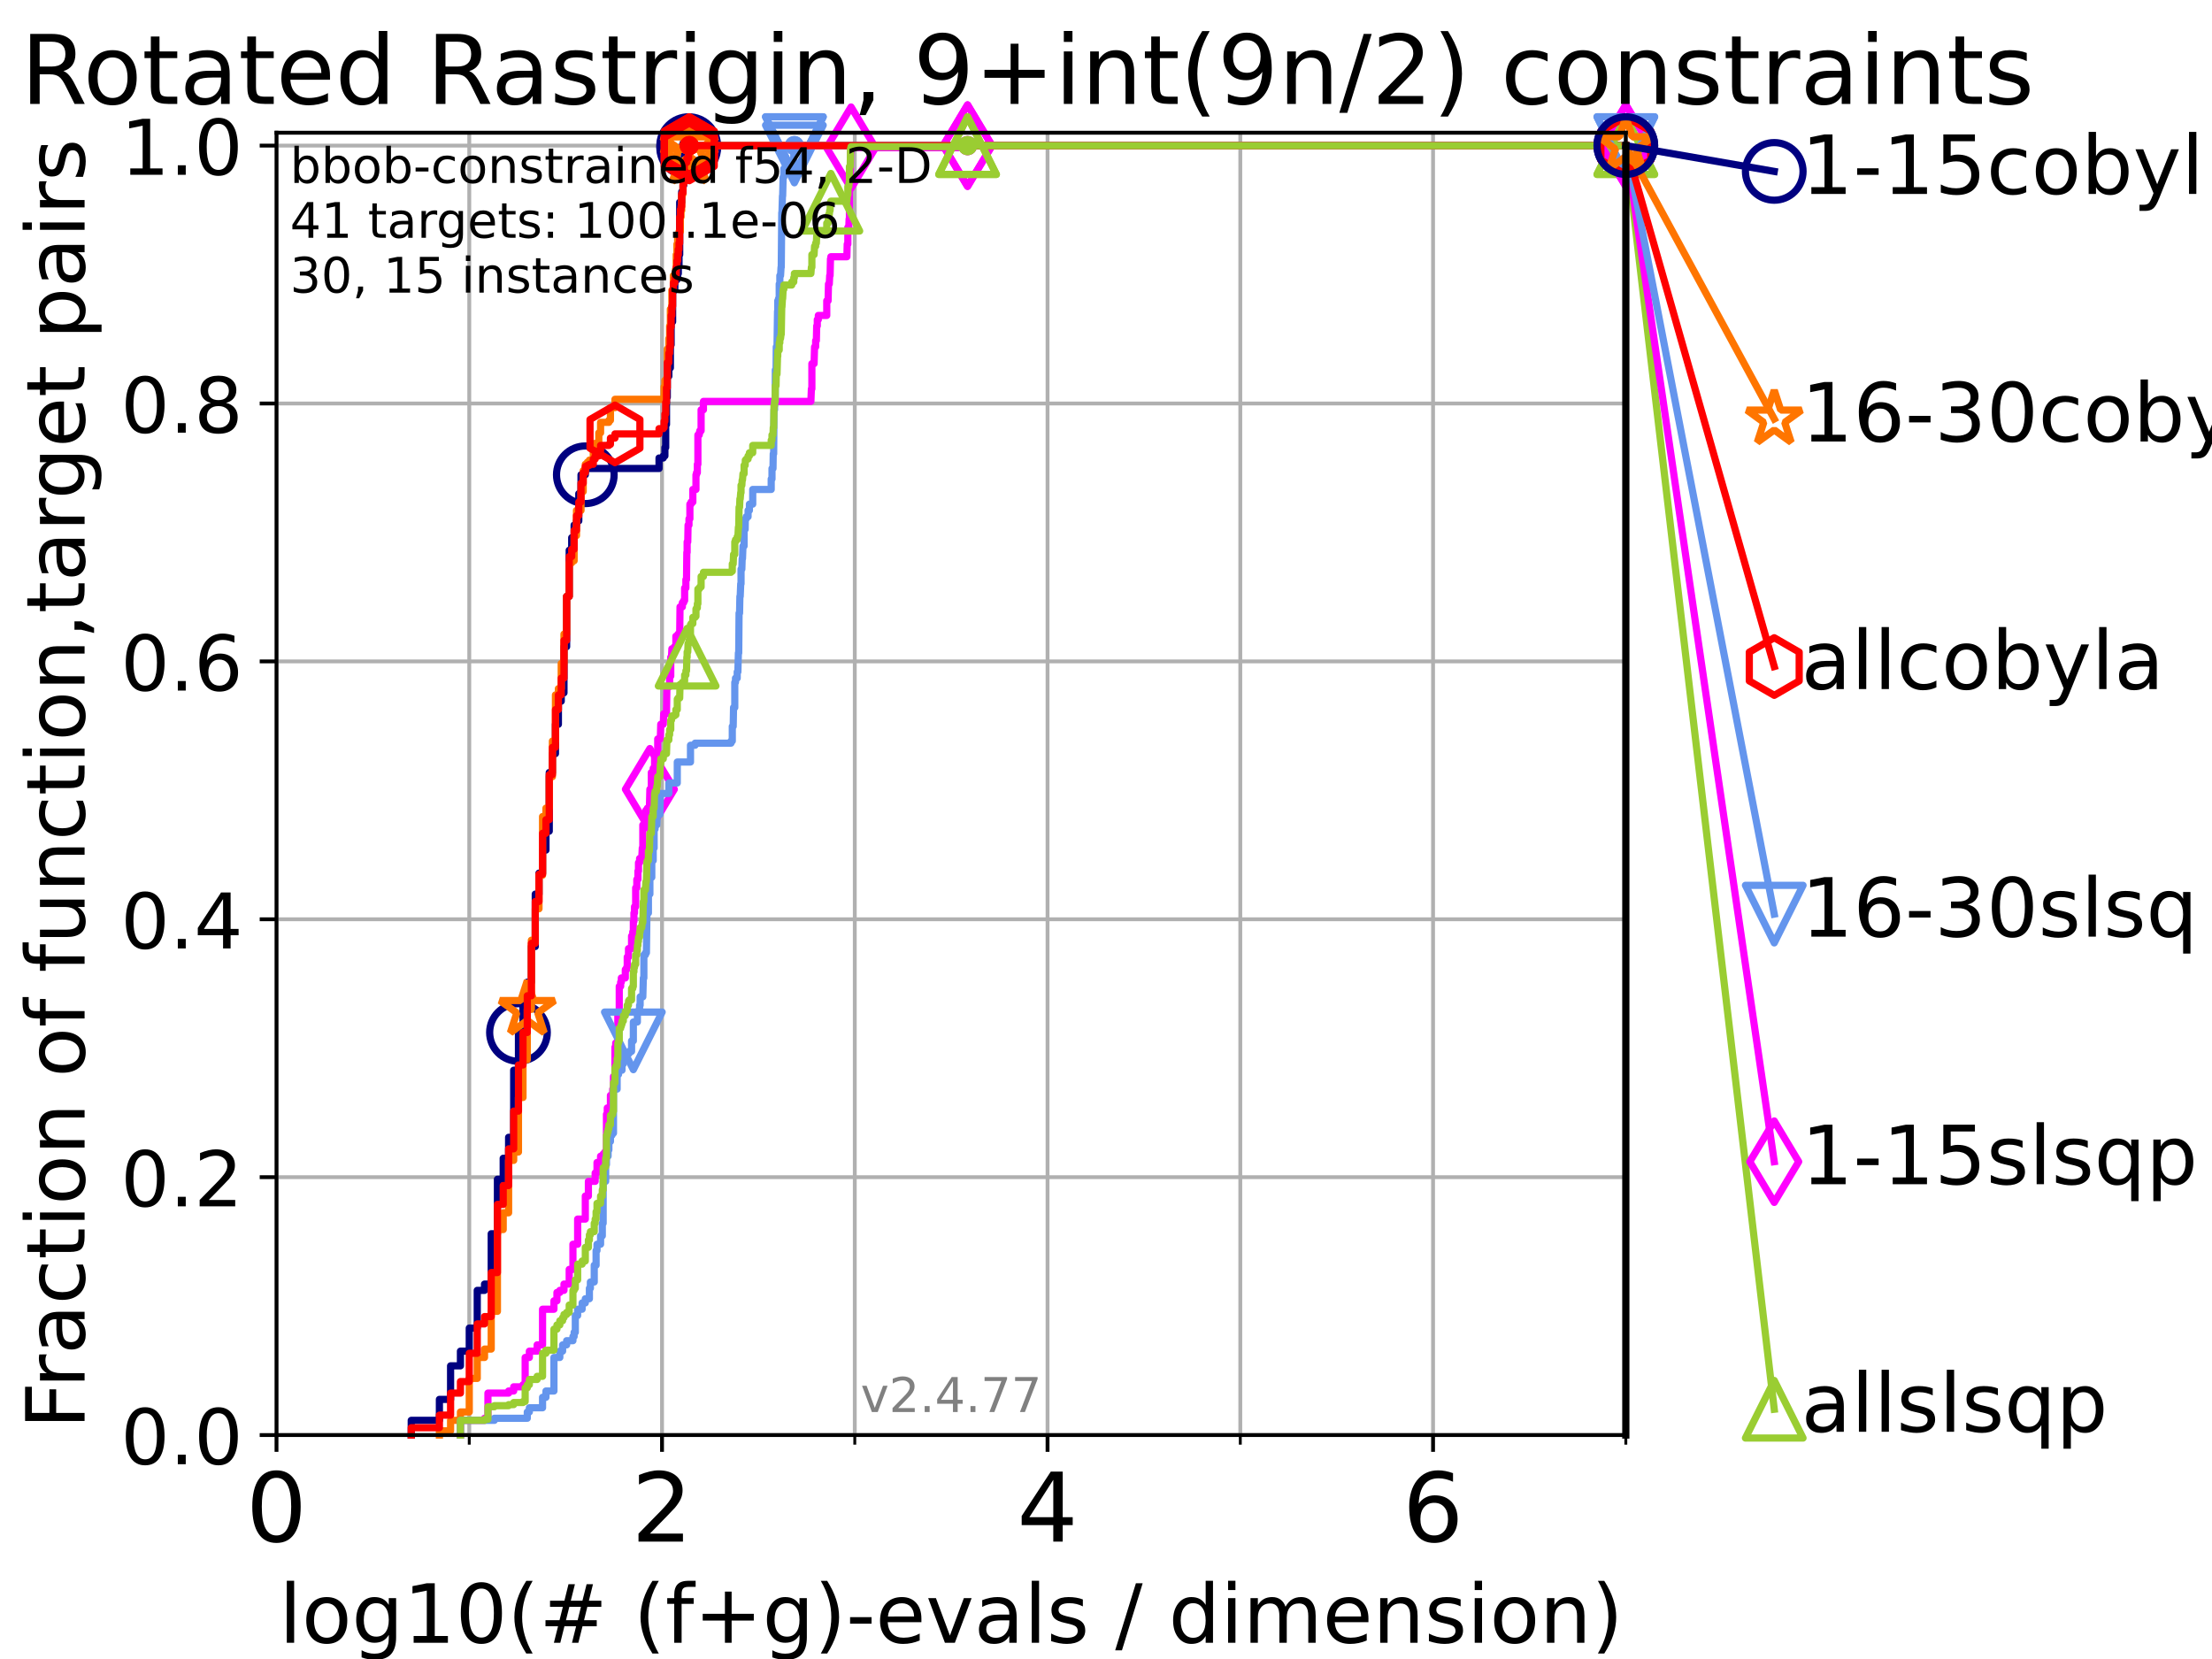<?xml version="1.0" encoding="utf-8" standalone="no"?>
<!DOCTYPE svg PUBLIC "-//W3C//DTD SVG 1.1//EN"
  "http://www.w3.org/Graphics/SVG/1.1/DTD/svg11.dtd">
<!-- Created with matplotlib (https://matplotlib.org/) -->
<svg height="345.6pt" version="1.1" viewBox="0 0 460.8 345.6" width="460.8pt" xmlns="http://www.w3.org/2000/svg" xmlns:xlink="http://www.w3.org/1999/xlink">
 <defs>
  <style type="text/css">*{stroke-linecap:butt;stroke-linejoin:round;}</style>
 </defs>
 <g id="figure_1">
  <g id="patch_1">
   <path d="M 0 345.6 
L 460.8 345.6 
L 460.8 0 
L 0 0 
z
" style="fill:#ffffff;"/>
  </g>
  <g id="axes_1">
   <g id="patch_2">
    <path d="M 57.6 298.944 
L 338.688 298.944 
L 338.688 27.648 
L 57.6 27.648 
z
" style="fill:#ffffff;"/>
   </g>
   <g id="matplotlib.axis_1">
    <g id="xtick_1">
     <g id="line2d_1">
      <path clip-path="url(#p906c3ff916)" d="M 57.6 298.944 
L 57.6 27.648 
" style="fill:none;stroke:#b0b0b0;stroke-linecap:square;stroke-width:0.8;"/>
     </g>
     <g id="line2d_2">
      <defs>
       <path d="M 0 0 
L 0 3.5 
" id="me5606b6d56" style="stroke:#000000;stroke-width:0.8;"/>
      </defs>
      <g>
       <use style="stroke:#000000;stroke-width:0.8;" x="57.6" xlink:href="#me5606b6d56" y="298.944"/>
      </g>
     </g>
     <g id="text_1">
      <!-- 0 -->
      <g transform="translate(51.237 321.141)scale(0.2 -0.2)">
       <defs>
        <path d="M 31.781 66.406 
Q 24.172 66.406 20.328 58.906 
Q 16.5 51.422 16.5 36.375 
Q 16.5 21.391 20.328 13.891 
Q 24.172 6.391 31.781 6.391 
Q 39.453 6.391 43.281 13.891 
Q 47.125 21.391 47.125 36.375 
Q 47.125 51.422 43.281 58.906 
Q 39.453 66.406 31.781 66.406 
z
M 31.781 74.219 
Q 44.047 74.219 50.516 64.516 
Q 56.984 54.828 56.984 36.375 
Q 56.984 17.969 50.516 8.266 
Q 44.047 -1.422 31.781 -1.422 
Q 19.531 -1.422 13.062 8.266 
Q 6.594 17.969 6.594 36.375 
Q 6.594 54.828 13.062 64.516 
Q 19.531 74.219 31.781 74.219 
z
" id="DejaVuSans-48"/>
       </defs>
       <use xlink:href="#DejaVuSans-48"/>
      </g>
     </g>
    </g>
    <g id="xtick_2">
     <g id="line2d_3">
      <path clip-path="url(#p906c3ff916)" d="M 137.911 298.944 
L 137.911 27.648 
" style="fill:none;stroke:#b0b0b0;stroke-linecap:square;stroke-width:0.8;"/>
     </g>
     <g id="line2d_4">
      <g>
       <use style="stroke:#000000;stroke-width:0.8;" x="137.911" xlink:href="#me5606b6d56" y="298.944"/>
      </g>
     </g>
     <g id="text_2">
      <!-- 2 -->
      <g transform="translate(131.548 321.141)scale(0.2 -0.2)">
       <defs>
        <path d="M 19.188 8.297 
L 53.609 8.297 
L 53.609 0 
L 7.328 0 
L 7.328 8.297 
Q 12.938 14.109 22.625 23.891 
Q 32.328 33.688 34.812 36.531 
Q 39.547 41.844 41.422 45.531 
Q 43.312 49.219 43.312 52.781 
Q 43.312 58.594 39.234 62.25 
Q 35.156 65.922 28.609 65.922 
Q 23.969 65.922 18.812 64.312 
Q 13.672 62.703 7.812 59.422 
L 7.812 69.391 
Q 13.766 71.781 18.938 73 
Q 24.125 74.219 28.422 74.219 
Q 39.75 74.219 46.484 68.547 
Q 53.219 62.891 53.219 53.422 
Q 53.219 48.922 51.531 44.891 
Q 49.859 40.875 45.406 35.406 
Q 44.188 33.984 37.641 27.219 
Q 31.109 20.453 19.188 8.297 
z
" id="DejaVuSans-50"/>
       </defs>
       <use xlink:href="#DejaVuSans-50"/>
      </g>
     </g>
    </g>
    <g id="xtick_3">
     <g id="line2d_5">
      <path clip-path="url(#p906c3ff916)" d="M 218.222 298.944 
L 218.222 27.648 
" style="fill:none;stroke:#b0b0b0;stroke-linecap:square;stroke-width:0.8;"/>
     </g>
     <g id="line2d_6">
      <g>
       <use style="stroke:#000000;stroke-width:0.8;" x="218.222" xlink:href="#me5606b6d56" y="298.944"/>
      </g>
     </g>
     <g id="text_3">
      <!-- 4 -->
      <g transform="translate(211.859 321.141)scale(0.2 -0.2)">
       <defs>
        <path d="M 37.797 64.312 
L 12.891 25.391 
L 37.797 25.391 
z
M 35.203 72.906 
L 47.609 72.906 
L 47.609 25.391 
L 58.016 25.391 
L 58.016 17.188 
L 47.609 17.188 
L 47.609 0 
L 37.797 0 
L 37.797 17.188 
L 4.891 17.188 
L 4.891 26.703 
z
" id="DejaVuSans-52"/>
       </defs>
       <use xlink:href="#DejaVuSans-52"/>
      </g>
     </g>
    </g>
    <g id="xtick_4">
     <g id="line2d_7">
      <path clip-path="url(#p906c3ff916)" d="M 298.533 298.944 
L 298.533 27.648 
" style="fill:none;stroke:#b0b0b0;stroke-linecap:square;stroke-width:0.8;"/>
     </g>
     <g id="line2d_8">
      <g>
       <use style="stroke:#000000;stroke-width:0.8;" x="298.533" xlink:href="#me5606b6d56" y="298.944"/>
      </g>
     </g>
     <g id="text_4">
      <!-- 6 -->
      <g transform="translate(292.17 321.141)scale(0.2 -0.2)">
       <defs>
        <path d="M 33.016 40.375 
Q 26.375 40.375 22.484 35.828 
Q 18.609 31.297 18.609 23.391 
Q 18.609 15.531 22.484 10.953 
Q 26.375 6.391 33.016 6.391 
Q 39.656 6.391 43.531 10.953 
Q 47.406 15.531 47.406 23.391 
Q 47.406 31.297 43.531 35.828 
Q 39.656 40.375 33.016 40.375 
z
M 52.594 71.297 
L 52.594 62.312 
Q 48.875 64.062 45.094 64.984 
Q 41.312 65.922 37.594 65.922 
Q 27.828 65.922 22.672 59.328 
Q 17.531 52.734 16.797 39.406 
Q 19.672 43.656 24.016 45.922 
Q 28.375 48.188 33.594 48.188 
Q 44.578 48.188 50.953 41.516 
Q 57.328 34.859 57.328 23.391 
Q 57.328 12.156 50.688 5.359 
Q 44.047 -1.422 33.016 -1.422 
Q 20.359 -1.422 13.672 8.266 
Q 6.984 17.969 6.984 36.375 
Q 6.984 53.656 15.188 63.938 
Q 23.391 74.219 37.203 74.219 
Q 40.922 74.219 44.703 73.484 
Q 48.484 72.75 52.594 71.297 
z
" id="DejaVuSans-54"/>
       </defs>
       <use xlink:href="#DejaVuSans-54"/>
      </g>
     </g>
    </g>
    <g id="xtick_5">
     <g id="line2d_9">
      <path clip-path="url(#p906c3ff916)" d="M 97.755 298.944 
L 97.755 27.648 
" style="fill:none;stroke:#b0b0b0;stroke-linecap:square;stroke-width:0.8;"/>
     </g>
     <g id="line2d_10">
      <defs>
       <path d="M 0 0 
L 0 2 
" id="m2d8a6b03e8" style="stroke:#000000;stroke-width:0.6;"/>
      </defs>
      <g>
       <use style="stroke:#000000;stroke-width:0.6;" x="97.755" xlink:href="#m2d8a6b03e8" y="298.944"/>
      </g>
     </g>
    </g>
    <g id="xtick_6">
     <g id="line2d_11">
      <path clip-path="url(#p906c3ff916)" d="M 178.066 298.944 
L 178.066 27.648 
" style="fill:none;stroke:#b0b0b0;stroke-linecap:square;stroke-width:0.8;"/>
     </g>
     <g id="line2d_12">
      <g>
       <use style="stroke:#000000;stroke-width:0.6;" x="178.066" xlink:href="#m2d8a6b03e8" y="298.944"/>
      </g>
     </g>
    </g>
    <g id="xtick_7">
     <g id="line2d_13">
      <path clip-path="url(#p906c3ff916)" d="M 258.377 298.944 
L 258.377 27.648 
" style="fill:none;stroke:#b0b0b0;stroke-linecap:square;stroke-width:0.8;"/>
     </g>
     <g id="line2d_14">
      <g>
       <use style="stroke:#000000;stroke-width:0.6;" x="258.377" xlink:href="#m2d8a6b03e8" y="298.944"/>
      </g>
     </g>
    </g>
    <g id="xtick_8">
     <g id="line2d_15">
      <path clip-path="url(#p906c3ff916)" d="M 338.688 298.944 
L 338.688 27.648 
" style="fill:none;stroke:#b0b0b0;stroke-linecap:square;stroke-width:0.8;"/>
     </g>
     <g id="line2d_16">
      <g>
       <use style="stroke:#000000;stroke-width:0.6;" x="338.688" xlink:href="#m2d8a6b03e8" y="298.944"/>
      </g>
     </g>
    </g>
    <g id="text_5">
     <!-- log10(# (f+g)-evals / dimension) -->
     <g transform="translate(58.145 342.218)scale(0.17 -0.17)">
      <defs>
       <path d="M 9.422 75.984 
L 18.406 75.984 
L 18.406 0 
L 9.422 0 
z
" id="DejaVuSans-108"/>
       <path d="M 30.609 48.391 
Q 23.391 48.391 19.188 42.75 
Q 14.984 37.109 14.984 27.297 
Q 14.984 17.484 19.156 11.844 
Q 23.344 6.203 30.609 6.203 
Q 37.797 6.203 41.984 11.859 
Q 46.188 17.531 46.188 27.297 
Q 46.188 37.016 41.984 42.703 
Q 37.797 48.391 30.609 48.391 
z
M 30.609 56 
Q 42.328 56 49.016 48.375 
Q 55.719 40.766 55.719 27.297 
Q 55.719 13.875 49.016 6.219 
Q 42.328 -1.422 30.609 -1.422 
Q 18.844 -1.422 12.172 6.219 
Q 5.516 13.875 5.516 27.297 
Q 5.516 40.766 12.172 48.375 
Q 18.844 56 30.609 56 
z
" id="DejaVuSans-111"/>
       <path d="M 45.406 27.984 
Q 45.406 37.75 41.375 43.109 
Q 37.359 48.484 30.078 48.484 
Q 22.859 48.484 18.828 43.109 
Q 14.797 37.75 14.797 27.984 
Q 14.797 18.266 18.828 12.891 
Q 22.859 7.516 30.078 7.516 
Q 37.359 7.516 41.375 12.891 
Q 45.406 18.266 45.406 27.984 
z
M 54.391 6.781 
Q 54.391 -7.172 48.188 -13.984 
Q 42 -20.797 29.203 -20.797 
Q 24.469 -20.797 20.266 -20.094 
Q 16.062 -19.391 12.109 -17.922 
L 12.109 -9.188 
Q 16.062 -11.328 19.922 -12.344 
Q 23.781 -13.375 27.781 -13.375 
Q 36.625 -13.375 41.016 -8.766 
Q 45.406 -4.156 45.406 5.172 
L 45.406 9.625 
Q 42.625 4.781 38.281 2.391 
Q 33.938 0 27.875 0 
Q 17.828 0 11.672 7.656 
Q 5.516 15.328 5.516 27.984 
Q 5.516 40.672 11.672 48.328 
Q 17.828 56 27.875 56 
Q 33.938 56 38.281 53.609 
Q 42.625 51.219 45.406 46.391 
L 45.406 54.688 
L 54.391 54.688 
z
" id="DejaVuSans-103"/>
       <path d="M 12.406 8.297 
L 28.516 8.297 
L 28.516 63.922 
L 10.984 60.406 
L 10.984 69.391 
L 28.422 72.906 
L 38.281 72.906 
L 38.281 8.297 
L 54.391 8.297 
L 54.391 0 
L 12.406 0 
z
" id="DejaVuSans-49"/>
       <path d="M 31 75.875 
Q 24.469 64.656 21.281 53.656 
Q 18.109 42.672 18.109 31.391 
Q 18.109 20.125 21.312 9.062 
Q 24.516 -2 31 -13.188 
L 23.188 -13.188 
Q 15.875 -1.703 12.234 9.375 
Q 8.594 20.453 8.594 31.391 
Q 8.594 42.281 12.203 53.312 
Q 15.828 64.359 23.188 75.875 
z
" id="DejaVuSans-40"/>
       <path d="M 51.125 44 
L 36.922 44 
L 32.812 27.688 
L 47.125 27.688 
z
M 43.797 71.781 
L 38.719 51.516 
L 52.984 51.516 
L 58.109 71.781 
L 65.922 71.781 
L 60.891 51.516 
L 76.125 51.516 
L 76.125 44 
L 58.984 44 
L 54.984 27.688 
L 70.516 27.688 
L 70.516 20.219 
L 53.078 20.219 
L 48 0 
L 40.188 0 
L 45.219 20.219 
L 30.906 20.219 
L 25.875 0 
L 18.016 0 
L 23.094 20.219 
L 7.719 20.219 
L 7.719 27.688 
L 24.906 27.688 
L 29 44 
L 13.281 44 
L 13.281 51.516 
L 30.906 51.516 
L 35.891 71.781 
z
" id="DejaVuSans-35"/>
       <path id="DejaVuSans-32"/>
       <path d="M 37.109 75.984 
L 37.109 68.5 
L 28.516 68.5 
Q 23.688 68.5 21.797 66.547 
Q 19.922 64.594 19.922 59.516 
L 19.922 54.688 
L 34.719 54.688 
L 34.719 47.703 
L 19.922 47.703 
L 19.922 0 
L 10.891 0 
L 10.891 47.703 
L 2.297 47.703 
L 2.297 54.688 
L 10.891 54.688 
L 10.891 58.5 
Q 10.891 67.625 15.141 71.797 
Q 19.391 75.984 28.609 75.984 
z
" id="DejaVuSans-102"/>
       <path d="M 46 62.703 
L 46 35.5 
L 73.188 35.5 
L 73.188 27.203 
L 46 27.203 
L 46 0 
L 37.797 0 
L 37.797 27.203 
L 10.594 27.203 
L 10.594 35.5 
L 37.797 35.5 
L 37.797 62.703 
z
" id="DejaVuSans-43"/>
       <path d="M 8.016 75.875 
L 15.828 75.875 
Q 23.141 64.359 26.781 53.312 
Q 30.422 42.281 30.422 31.391 
Q 30.422 20.453 26.781 9.375 
Q 23.141 -1.703 15.828 -13.188 
L 8.016 -13.188 
Q 14.5 -2 17.703 9.062 
Q 20.906 20.125 20.906 31.391 
Q 20.906 42.672 17.703 53.656 
Q 14.5 64.656 8.016 75.875 
z
" id="DejaVuSans-41"/>
       <path d="M 4.891 31.391 
L 31.203 31.391 
L 31.203 23.391 
L 4.891 23.391 
z
" id="DejaVuSans-45"/>
       <path d="M 56.203 29.594 
L 56.203 25.203 
L 14.891 25.203 
Q 15.484 15.922 20.484 11.062 
Q 25.484 6.203 34.422 6.203 
Q 39.594 6.203 44.453 7.469 
Q 49.312 8.734 54.109 11.281 
L 54.109 2.781 
Q 49.266 0.734 44.188 -0.344 
Q 39.109 -1.422 33.891 -1.422 
Q 20.797 -1.422 13.156 6.188 
Q 5.516 13.812 5.516 26.812 
Q 5.516 40.234 12.766 48.109 
Q 20.016 56 32.328 56 
Q 43.359 56 49.781 48.891 
Q 56.203 41.797 56.203 29.594 
z
M 47.219 32.234 
Q 47.125 39.594 43.094 43.984 
Q 39.062 48.391 32.422 48.391 
Q 24.906 48.391 20.391 44.141 
Q 15.875 39.891 15.188 32.172 
z
" id="DejaVuSans-101"/>
       <path d="M 2.984 54.688 
L 12.5 54.688 
L 29.594 8.797 
L 46.688 54.688 
L 56.203 54.688 
L 35.688 0 
L 23.484 0 
z
" id="DejaVuSans-118"/>
       <path d="M 34.281 27.484 
Q 23.391 27.484 19.188 25 
Q 14.984 22.516 14.984 16.5 
Q 14.984 11.719 18.141 8.906 
Q 21.297 6.109 26.703 6.109 
Q 34.188 6.109 38.703 11.406 
Q 43.219 16.703 43.219 25.484 
L 43.219 27.484 
z
M 52.203 31.203 
L 52.203 0 
L 43.219 0 
L 43.219 8.297 
Q 40.141 3.328 35.547 0.953 
Q 30.953 -1.422 24.312 -1.422 
Q 15.922 -1.422 10.953 3.297 
Q 6 8.016 6 15.922 
Q 6 25.141 12.172 29.828 
Q 18.359 34.516 30.609 34.516 
L 43.219 34.516 
L 43.219 35.406 
Q 43.219 41.609 39.141 45 
Q 35.062 48.391 27.688 48.391 
Q 23 48.391 18.547 47.266 
Q 14.109 46.141 10.016 43.891 
L 10.016 52.203 
Q 14.938 54.109 19.578 55.047 
Q 24.219 56 28.609 56 
Q 40.484 56 46.344 49.844 
Q 52.203 43.703 52.203 31.203 
z
" id="DejaVuSans-97"/>
       <path d="M 44.281 53.078 
L 44.281 44.578 
Q 40.484 46.531 36.375 47.5 
Q 32.281 48.484 27.875 48.484 
Q 21.188 48.484 17.844 46.438 
Q 14.5 44.391 14.5 40.281 
Q 14.5 37.156 16.891 35.375 
Q 19.281 33.594 26.516 31.984 
L 29.594 31.297 
Q 39.156 29.25 43.188 25.516 
Q 47.219 21.781 47.219 15.094 
Q 47.219 7.469 41.188 3.016 
Q 35.156 -1.422 24.609 -1.422 
Q 20.219 -1.422 15.453 -0.562 
Q 10.688 0.297 5.422 2 
L 5.422 11.281 
Q 10.406 8.688 15.234 7.391 
Q 20.062 6.109 24.812 6.109 
Q 31.156 6.109 34.562 8.281 
Q 37.984 10.453 37.984 14.406 
Q 37.984 18.062 35.516 20.016 
Q 33.062 21.969 24.703 23.781 
L 21.578 24.516 
Q 13.234 26.266 9.516 29.906 
Q 5.812 33.547 5.812 39.891 
Q 5.812 47.609 11.281 51.797 
Q 16.75 56 26.812 56 
Q 31.781 56 36.172 55.266 
Q 40.578 54.547 44.281 53.078 
z
" id="DejaVuSans-115"/>
       <path d="M 25.391 72.906 
L 33.688 72.906 
L 8.297 -9.281 
L 0 -9.281 
z
" id="DejaVuSans-47"/>
       <path d="M 45.406 46.391 
L 45.406 75.984 
L 54.391 75.984 
L 54.391 0 
L 45.406 0 
L 45.406 8.203 
Q 42.578 3.328 38.25 0.953 
Q 33.938 -1.422 27.875 -1.422 
Q 17.969 -1.422 11.734 6.484 
Q 5.516 14.406 5.516 27.297 
Q 5.516 40.188 11.734 48.094 
Q 17.969 56 27.875 56 
Q 33.938 56 38.25 53.625 
Q 42.578 51.266 45.406 46.391 
z
M 14.797 27.297 
Q 14.797 17.391 18.875 11.75 
Q 22.953 6.109 30.078 6.109 
Q 37.203 6.109 41.297 11.75 
Q 45.406 17.391 45.406 27.297 
Q 45.406 37.203 41.297 42.844 
Q 37.203 48.484 30.078 48.484 
Q 22.953 48.484 18.875 42.844 
Q 14.797 37.203 14.797 27.297 
z
" id="DejaVuSans-100"/>
       <path d="M 9.422 54.688 
L 18.406 54.688 
L 18.406 0 
L 9.422 0 
z
M 9.422 75.984 
L 18.406 75.984 
L 18.406 64.594 
L 9.422 64.594 
z
" id="DejaVuSans-105"/>
       <path d="M 52 44.188 
Q 55.375 50.25 60.062 53.125 
Q 64.75 56 71.094 56 
Q 79.641 56 84.281 50.016 
Q 88.922 44.047 88.922 33.016 
L 88.922 0 
L 79.891 0 
L 79.891 32.719 
Q 79.891 40.578 77.094 44.375 
Q 74.312 48.188 68.609 48.188 
Q 61.625 48.188 57.562 43.547 
Q 53.516 38.922 53.516 30.906 
L 53.516 0 
L 44.484 0 
L 44.484 32.719 
Q 44.484 40.625 41.703 44.406 
Q 38.922 48.188 33.109 48.188 
Q 26.219 48.188 22.156 43.531 
Q 18.109 38.875 18.109 30.906 
L 18.109 0 
L 9.078 0 
L 9.078 54.688 
L 18.109 54.688 
L 18.109 46.188 
Q 21.188 51.219 25.484 53.609 
Q 29.781 56 35.688 56 
Q 41.656 56 45.828 52.969 
Q 50 49.953 52 44.188 
z
" id="DejaVuSans-109"/>
       <path d="M 54.891 33.016 
L 54.891 0 
L 45.906 0 
L 45.906 32.719 
Q 45.906 40.484 42.875 44.328 
Q 39.844 48.188 33.797 48.188 
Q 26.516 48.188 22.312 43.547 
Q 18.109 38.922 18.109 30.906 
L 18.109 0 
L 9.078 0 
L 9.078 54.688 
L 18.109 54.688 
L 18.109 46.188 
Q 21.344 51.125 25.703 53.562 
Q 30.078 56 35.797 56 
Q 45.219 56 50.047 50.172 
Q 54.891 44.344 54.891 33.016 
z
" id="DejaVuSans-110"/>
      </defs>
      <use xlink:href="#DejaVuSans-108"/>
      <use x="27.783" xlink:href="#DejaVuSans-111"/>
      <use x="88.965" xlink:href="#DejaVuSans-103"/>
      <use x="152.441" xlink:href="#DejaVuSans-49"/>
      <use x="216.064" xlink:href="#DejaVuSans-48"/>
      <use x="279.688" xlink:href="#DejaVuSans-40"/>
      <use x="318.701" xlink:href="#DejaVuSans-35"/>
      <use x="402.49" xlink:href="#DejaVuSans-32"/>
      <use x="434.277" xlink:href="#DejaVuSans-40"/>
      <use x="473.291" xlink:href="#DejaVuSans-102"/>
      <use x="508.496" xlink:href="#DejaVuSans-43"/>
      <use x="592.285" xlink:href="#DejaVuSans-103"/>
      <use x="655.762" xlink:href="#DejaVuSans-41"/>
      <use x="694.775" xlink:href="#DejaVuSans-45"/>
      <use x="730.859" xlink:href="#DejaVuSans-101"/>
      <use x="792.383" xlink:href="#DejaVuSans-118"/>
      <use x="851.562" xlink:href="#DejaVuSans-97"/>
      <use x="912.842" xlink:href="#DejaVuSans-108"/>
      <use x="940.625" xlink:href="#DejaVuSans-115"/>
      <use x="992.725" xlink:href="#DejaVuSans-32"/>
      <use x="1024.512" xlink:href="#DejaVuSans-47"/>
      <use x="1058.203" xlink:href="#DejaVuSans-32"/>
      <use x="1089.99" xlink:href="#DejaVuSans-100"/>
      <use x="1153.467" xlink:href="#DejaVuSans-105"/>
      <use x="1181.25" xlink:href="#DejaVuSans-109"/>
      <use x="1278.662" xlink:href="#DejaVuSans-101"/>
      <use x="1340.186" xlink:href="#DejaVuSans-110"/>
      <use x="1403.564" xlink:href="#DejaVuSans-115"/>
      <use x="1455.664" xlink:href="#DejaVuSans-105"/>
      <use x="1483.447" xlink:href="#DejaVuSans-111"/>
      <use x="1544.629" xlink:href="#DejaVuSans-110"/>
      <use x="1608.008" xlink:href="#DejaVuSans-41"/>
     </g>
    </g>
   </g>
   <g id="matplotlib.axis_2">
    <g id="ytick_1">
     <g id="line2d_17">
      <path clip-path="url(#p906c3ff916)" d="M 57.6 298.944 
L 338.688 298.944 
" style="fill:none;stroke:#b0b0b0;stroke-linecap:square;stroke-width:0.8;"/>
     </g>
     <g id="line2d_18">
      <defs>
       <path d="M 0 0 
L -3.5 0 
" id="m43d878ab6e" style="stroke:#000000;stroke-width:0.8;"/>
      </defs>
      <g>
       <use style="stroke:#000000;stroke-width:0.8;" x="57.6" xlink:href="#m43d878ab6e" y="298.944"/>
      </g>
     </g>
     <g id="text_6">
      <!-- 0.0 -->
      <g transform="translate(25.155 305.023)scale(0.16 -0.16)">
       <defs>
        <path d="M 10.688 12.406 
L 21 12.406 
L 21 0 
L 10.688 0 
z
" id="DejaVuSans-46"/>
       </defs>
       <use xlink:href="#DejaVuSans-48"/>
       <use x="63.623" xlink:href="#DejaVuSans-46"/>
       <use x="95.41" xlink:href="#DejaVuSans-48"/>
      </g>
     </g>
    </g>
    <g id="ytick_2">
     <g id="line2d_19">
      <path clip-path="url(#p906c3ff916)" d="M 57.6 245.222 
L 338.688 245.222 
" style="fill:none;stroke:#b0b0b0;stroke-linecap:square;stroke-width:0.8;"/>
     </g>
     <g id="line2d_20">
      <g>
       <use style="stroke:#000000;stroke-width:0.8;" x="57.6" xlink:href="#m43d878ab6e" y="245.222"/>
      </g>
     </g>
     <g id="text_7">
      <!-- 0.2 -->
      <g transform="translate(25.155 251.301)scale(0.16 -0.16)">
       <use xlink:href="#DejaVuSans-48"/>
       <use x="63.623" xlink:href="#DejaVuSans-46"/>
       <use x="95.41" xlink:href="#DejaVuSans-50"/>
      </g>
     </g>
    </g>
    <g id="ytick_3">
     <g id="line2d_21">
      <path clip-path="url(#p906c3ff916)" d="M 57.6 191.5 
L 338.688 191.5 
" style="fill:none;stroke:#b0b0b0;stroke-linecap:square;stroke-width:0.8;"/>
     </g>
     <g id="line2d_22">
      <g>
       <use style="stroke:#000000;stroke-width:0.8;" x="57.6" xlink:href="#m43d878ab6e" y="191.5"/>
      </g>
     </g>
     <g id="text_8">
      <!-- 0.4 -->
      <g transform="translate(25.155 197.579)scale(0.16 -0.16)">
       <use xlink:href="#DejaVuSans-48"/>
       <use x="63.623" xlink:href="#DejaVuSans-46"/>
       <use x="95.41" xlink:href="#DejaVuSans-52"/>
      </g>
     </g>
    </g>
    <g id="ytick_4">
     <g id="line2d_23">
      <path clip-path="url(#p906c3ff916)" d="M 57.6 137.778 
L 338.688 137.778 
" style="fill:none;stroke:#b0b0b0;stroke-linecap:square;stroke-width:0.8;"/>
     </g>
     <g id="line2d_24">
      <g>
       <use style="stroke:#000000;stroke-width:0.8;" x="57.6" xlink:href="#m43d878ab6e" y="137.778"/>
      </g>
     </g>
     <g id="text_9">
      <!-- 0.6 -->
      <g transform="translate(25.155 143.857)scale(0.16 -0.16)">
       <use xlink:href="#DejaVuSans-48"/>
       <use x="63.623" xlink:href="#DejaVuSans-46"/>
       <use x="95.41" xlink:href="#DejaVuSans-54"/>
      </g>
     </g>
    </g>
    <g id="ytick_5">
     <g id="line2d_25">
      <path clip-path="url(#p906c3ff916)" d="M 57.6 84.056 
L 338.688 84.056 
" style="fill:none;stroke:#b0b0b0;stroke-linecap:square;stroke-width:0.8;"/>
     </g>
     <g id="line2d_26">
      <g>
       <use style="stroke:#000000;stroke-width:0.8;" x="57.6" xlink:href="#m43d878ab6e" y="84.056"/>
      </g>
     </g>
     <g id="text_10">
      <!-- 0.8 -->
      <g transform="translate(25.155 90.135)scale(0.16 -0.16)">
       <defs>
        <path d="M 31.781 34.625 
Q 24.75 34.625 20.719 30.859 
Q 16.703 27.094 16.703 20.516 
Q 16.703 13.922 20.719 10.156 
Q 24.75 6.391 31.781 6.391 
Q 38.812 6.391 42.859 10.172 
Q 46.922 13.969 46.922 20.516 
Q 46.922 27.094 42.891 30.859 
Q 38.875 34.625 31.781 34.625 
z
M 21.922 38.812 
Q 15.578 40.375 12.031 44.719 
Q 8.5 49.078 8.5 55.328 
Q 8.5 64.062 14.719 69.141 
Q 20.953 74.219 31.781 74.219 
Q 42.672 74.219 48.875 69.141 
Q 55.078 64.062 55.078 55.328 
Q 55.078 49.078 51.531 44.719 
Q 48 40.375 41.703 38.812 
Q 48.828 37.156 52.797 32.312 
Q 56.781 27.484 56.781 20.516 
Q 56.781 9.906 50.312 4.234 
Q 43.844 -1.422 31.781 -1.422 
Q 19.734 -1.422 13.25 4.234 
Q 6.781 9.906 6.781 20.516 
Q 6.781 27.484 10.781 32.312 
Q 14.797 37.156 21.922 38.812 
z
M 18.312 54.391 
Q 18.312 48.734 21.844 45.562 
Q 25.391 42.391 31.781 42.391 
Q 38.141 42.391 41.719 45.562 
Q 45.312 48.734 45.312 54.391 
Q 45.312 60.062 41.719 63.234 
Q 38.141 66.406 31.781 66.406 
Q 25.391 66.406 21.844 63.234 
Q 18.312 60.062 18.312 54.391 
z
" id="DejaVuSans-56"/>
       </defs>
       <use xlink:href="#DejaVuSans-48"/>
       <use x="63.623" xlink:href="#DejaVuSans-46"/>
       <use x="95.41" xlink:href="#DejaVuSans-56"/>
      </g>
     </g>
    </g>
    <g id="ytick_6">
     <g id="line2d_27">
      <path clip-path="url(#p906c3ff916)" d="M 57.6 30.334 
L 338.688 30.334 
" style="fill:none;stroke:#b0b0b0;stroke-linecap:square;stroke-width:0.8;"/>
     </g>
     <g id="line2d_28">
      <g>
       <use style="stroke:#000000;stroke-width:0.8;" x="57.6" xlink:href="#m43d878ab6e" y="30.334"/>
      </g>
     </g>
     <g id="text_11">
      <!-- 1.0 -->
      <g transform="translate(25.155 36.413)scale(0.16 -0.16)">
       <use xlink:href="#DejaVuSans-49"/>
       <use x="63.623" xlink:href="#DejaVuSans-46"/>
       <use x="95.41" xlink:href="#DejaVuSans-48"/>
      </g>
     </g>
    </g>
    <g id="text_12">
     <!-- Fraction of function,target pairs -->
     <g transform="translate(17.62 297.681)rotate(-90)scale(0.17 -0.17)">
      <defs>
       <path d="M 9.812 72.906 
L 51.703 72.906 
L 51.703 64.594 
L 19.672 64.594 
L 19.672 43.109 
L 48.578 43.109 
L 48.578 34.812 
L 19.672 34.812 
L 19.672 0 
L 9.812 0 
z
" id="DejaVuSans-70"/>
       <path d="M 41.109 46.297 
Q 39.594 47.172 37.812 47.578 
Q 36.031 48 33.891 48 
Q 26.266 48 22.188 43.047 
Q 18.109 38.094 18.109 28.812 
L 18.109 0 
L 9.078 0 
L 9.078 54.688 
L 18.109 54.688 
L 18.109 46.188 
Q 20.953 51.172 25.484 53.578 
Q 30.031 56 36.531 56 
Q 37.453 56 38.578 55.875 
Q 39.703 55.766 41.062 55.516 
z
" id="DejaVuSans-114"/>
       <path d="M 48.781 52.594 
L 48.781 44.188 
Q 44.969 46.297 41.141 47.344 
Q 37.312 48.391 33.406 48.391 
Q 24.656 48.391 19.812 42.844 
Q 14.984 37.312 14.984 27.297 
Q 14.984 17.281 19.812 11.734 
Q 24.656 6.203 33.406 6.203 
Q 37.312 6.203 41.141 7.25 
Q 44.969 8.297 48.781 10.406 
L 48.781 2.094 
Q 45.016 0.344 40.984 -0.531 
Q 36.969 -1.422 32.422 -1.422 
Q 20.062 -1.422 12.781 6.344 
Q 5.516 14.109 5.516 27.297 
Q 5.516 40.672 12.859 48.328 
Q 20.219 56 33.016 56 
Q 37.156 56 41.109 55.141 
Q 45.062 54.297 48.781 52.594 
z
" id="DejaVuSans-99"/>
       <path d="M 18.312 70.219 
L 18.312 54.688 
L 36.812 54.688 
L 36.812 47.703 
L 18.312 47.703 
L 18.312 18.016 
Q 18.312 11.328 20.141 9.422 
Q 21.969 7.516 27.594 7.516 
L 36.812 7.516 
L 36.812 0 
L 27.594 0 
Q 17.188 0 13.234 3.875 
Q 9.281 7.766 9.281 18.016 
L 9.281 47.703 
L 2.688 47.703 
L 2.688 54.688 
L 9.281 54.688 
L 9.281 70.219 
z
" id="DejaVuSans-116"/>
       <path d="M 8.5 21.578 
L 8.5 54.688 
L 17.484 54.688 
L 17.484 21.922 
Q 17.484 14.156 20.5 10.266 
Q 23.531 6.391 29.594 6.391 
Q 36.859 6.391 41.078 11.031 
Q 45.312 15.672 45.312 23.688 
L 45.312 54.688 
L 54.297 54.688 
L 54.297 0 
L 45.312 0 
L 45.312 8.406 
Q 42.047 3.422 37.719 1 
Q 33.406 -1.422 27.688 -1.422 
Q 18.266 -1.422 13.375 4.438 
Q 8.5 10.297 8.5 21.578 
z
M 31.109 56 
z
" id="DejaVuSans-117"/>
       <path d="M 11.719 12.406 
L 22.016 12.406 
L 22.016 4 
L 14.016 -11.625 
L 7.719 -11.625 
L 11.719 4 
z
" id="DejaVuSans-44"/>
       <path d="M 18.109 8.203 
L 18.109 -20.797 
L 9.078 -20.797 
L 9.078 54.688 
L 18.109 54.688 
L 18.109 46.391 
Q 20.953 51.266 25.266 53.625 
Q 29.594 56 35.594 56 
Q 45.562 56 51.781 48.094 
Q 58.016 40.188 58.016 27.297 
Q 58.016 14.406 51.781 6.484 
Q 45.562 -1.422 35.594 -1.422 
Q 29.594 -1.422 25.266 0.953 
Q 20.953 3.328 18.109 8.203 
z
M 48.688 27.297 
Q 48.688 37.203 44.609 42.844 
Q 40.531 48.484 33.406 48.484 
Q 26.266 48.484 22.188 42.844 
Q 18.109 37.203 18.109 27.297 
Q 18.109 17.391 22.188 11.75 
Q 26.266 6.109 33.406 6.109 
Q 40.531 6.109 44.609 11.75 
Q 48.688 17.391 48.688 27.297 
z
" id="DejaVuSans-112"/>
      </defs>
      <use xlink:href="#DejaVuSans-70"/>
      <use x="50.27" xlink:href="#DejaVuSans-114"/>
      <use x="91.383" xlink:href="#DejaVuSans-97"/>
      <use x="152.662" xlink:href="#DejaVuSans-99"/>
      <use x="207.643" xlink:href="#DejaVuSans-116"/>
      <use x="246.852" xlink:href="#DejaVuSans-105"/>
      <use x="274.635" xlink:href="#DejaVuSans-111"/>
      <use x="335.816" xlink:href="#DejaVuSans-110"/>
      <use x="399.195" xlink:href="#DejaVuSans-32"/>
      <use x="430.982" xlink:href="#DejaVuSans-111"/>
      <use x="492.164" xlink:href="#DejaVuSans-102"/>
      <use x="527.369" xlink:href="#DejaVuSans-32"/>
      <use x="559.156" xlink:href="#DejaVuSans-102"/>
      <use x="594.361" xlink:href="#DejaVuSans-117"/>
      <use x="657.74" xlink:href="#DejaVuSans-110"/>
      <use x="721.119" xlink:href="#DejaVuSans-99"/>
      <use x="776.1" xlink:href="#DejaVuSans-116"/>
      <use x="815.309" xlink:href="#DejaVuSans-105"/>
      <use x="843.092" xlink:href="#DejaVuSans-111"/>
      <use x="904.273" xlink:href="#DejaVuSans-110"/>
      <use x="967.652" xlink:href="#DejaVuSans-44"/>
      <use x="999.439" xlink:href="#DejaVuSans-116"/>
      <use x="1038.648" xlink:href="#DejaVuSans-97"/>
      <use x="1099.928" xlink:href="#DejaVuSans-114"/>
      <use x="1139.291" xlink:href="#DejaVuSans-103"/>
      <use x="1202.768" xlink:href="#DejaVuSans-101"/>
      <use x="1264.291" xlink:href="#DejaVuSans-116"/>
      <use x="1303.5" xlink:href="#DejaVuSans-32"/>
      <use x="1335.287" xlink:href="#DejaVuSans-112"/>
      <use x="1398.764" xlink:href="#DejaVuSans-97"/>
      <use x="1460.043" xlink:href="#DejaVuSans-105"/>
      <use x="1487.826" xlink:href="#DejaVuSans-114"/>
      <use x="1528.939" xlink:href="#DejaVuSans-115"/>
     </g>
    </g>
   </g>
   <g id="line2d_29">
    <defs>
     <path d="M 0 1.5 
C 0.398 1.5 0.779 1.342 1.061 1.061 
C 1.342 0.779 1.5 0.398 1.5 0 
C 1.5 -0.398 1.342 -0.779 1.061 -1.061 
C 0.779 -1.342 0.398 -1.5 0 -1.5 
C -0.398 -1.5 -0.779 -1.342 -1.061 -1.061 
C -1.342 -0.779 -1.5 -0.398 -1.5 0 
C -1.5 0.398 -1.342 0.779 -1.061 1.061 
C -0.779 1.342 -0.398 1.5 0 1.5 
z
" id="mb694e8a822" style="stroke:#000080;"/>
    </defs>
    <g>
     <use style="fill:#000080;stroke:#000080;" x="143.464" xlink:href="#mb694e8a822" y="30.334"/>
     <use style="fill:#000080;stroke:#000080;" x="143.464" xlink:href="#mb694e8a822" y="30.334"/>
    </g>
   </g>
   <g id="line2d_30">
    <path d="M 85.667 298.944 
L 85.667 295.887 
L 91.535 295.887 
L 91.535 291.519 
L 93.864 291.519 
L 93.864 284.531 
L 95.918 284.531 
L 95.918 281.473 
L 97.755 281.473 
L 97.755 276.669 
L 99.418 276.669 
L 99.418 268.807 
L 100.935 268.807 
L 100.935 267.497 
L 102.331 267.497 
L 102.331 257.015 
L 103.623 257.015 
L 103.623 245.659 
L 104.826 245.659 
L 104.826 241.291 
L 105.952 241.291 
L 105.952 236.924 
L 107.009 236.924 
L 107.009 222.947 
L 108.006 222.947 
L 108.006 215.085 
L 108.949 215.085 
L 108.949 209.407 
L 109.843 209.407 
L 109.843 204.603 
L 110.694 204.603 
L 110.694 197.178 
L 111.506 197.178 
L 111.506 186.259 
L 112.281 186.259 
L 112.281 181.891 
L 113.023 181.891 
L 113.023 177.087 
L 113.735 177.087 
L 113.735 173.156 
L 114.419 173.156 
L 114.419 160.927 
L 115.077 160.927 
L 115.077 156.996 
L 115.711 156.996 
L 115.711 150.881 
L 116.323 150.881 
L 116.323 146.077 
L 116.914 146.077 
L 116.914 144.33 
L 117.486 144.33 
L 117.486 134.721 
L 118.04 134.721 
L 118.04 124.238 
L 118.577 124.238 
L 118.577 114.63 
L 119.097 114.63 
L 119.097 112.009 
L 119.603 112.009 
L 119.603 109.388 
L 120.094 109.388 
L 120.094 108.515 
L 120.572 108.515 
L 120.572 102.837 
L 121.037 102.837 
L 121.037 98.906 
L 121.931 98.906 
L 121.931 97.596 
L 137.29 97.596 
L 137.29 95.412 
L 138.171 95.412 
L 138.171 94.975 
L 138.511 94.975 
L 138.511 93.228 
L 138.678 93.228 
L 138.678 88.424 
L 138.845 88.424 
L 138.845 82.746 
L 139.009 82.746 
L 139.009 78.378 
L 139.334 78.378 
L 139.334 76.631 
L 139.652 76.631 
L 139.652 71.827 
L 139.809 71.827 
L 139.809 67.022 
L 140.119 67.022 
L 140.119 60.471 
L 140.574 60.471 
L 140.574 58.287 
L 141.018 58.287 
L 141.018 57.85 
L 141.163 57.85 
L 141.163 56.977 
L 141.307 56.977 
L 141.307 55.23 
L 141.45 55.23 
L 141.45 53.046 
L 141.592 53.046 
L 141.592 42.127 
L 142.01 42.127 
L 142.01 39.943 
L 142.284 39.943 
L 142.284 38.633 
L 142.419 38.633 
L 142.419 37.322 
L 142.553 37.322 
L 142.553 30.771 
L 143.464 30.771 
L 143.464 30.334 
L 338.688 30.334 
" style="fill:none;stroke:#000080;stroke-linecap:square;stroke-width:1.5;"/>
   </g>
   <g id="line2d_31">
    <defs>
     <path d="M 0 6 
C 1.591 6 3.117 5.368 4.243 4.243 
C 5.368 3.117 6 1.591 6 0 
C 6 -1.591 5.368 -3.117 4.243 -4.243 
C 3.117 -5.368 1.591 -6 0 -6 
C -1.591 -6 -3.117 -5.368 -4.243 -4.243 
C -5.368 -3.117 -6 -1.591 -6 0 
C -6 1.591 -5.368 3.117 -4.243 4.243 
C -3.117 5.368 -1.591 6 0 6 
z
" id="m62ae017503" style="stroke:#000080;stroke-width:1.5;"/>
    </defs>
    <g>
     <use style="fill-opacity:0;stroke:#000080;stroke-width:1.5;" x="108.006" xlink:href="#m62ae017503" y="215.085"/>
     <use style="fill-opacity:0;stroke:#000080;stroke-width:1.5;" x="121.931" xlink:href="#m62ae017503" y="98.906"/>
     <use style="fill-opacity:0;stroke:#000080;stroke-width:1.5;" x="143.464" xlink:href="#m62ae017503" y="30.771"/>
     <use style="fill-opacity:0;stroke:#000080;stroke-width:1.5;" x="143.464" xlink:href="#m62ae017503" y="30.334"/>
     <use style="fill-opacity:0;stroke:#000080;stroke-width:1.5;" x="338.688" xlink:href="#m62ae017503" y="30.334"/>
    </g>
   </g>
   <g id="line2d_32">
    <path style="fill:none;stroke:#000080;stroke-linecap:square;stroke-width:1.5;"/>
    <g/>
   </g>
   <g id="line2d_33">
    <defs>
     <path d="M 0 1.5 
C 0.398 1.5 0.779 1.342 1.061 1.061 
C 1.342 0.779 1.5 0.398 1.5 0 
C 1.5 -0.398 1.342 -0.779 1.061 -1.061 
C 0.779 -1.342 0.398 -1.5 0 -1.5 
C -0.398 -1.5 -0.779 -1.342 -1.061 -1.061 
C -1.342 -0.779 -1.5 -0.398 -1.5 0 
C -1.5 0.398 -1.342 0.779 -1.061 1.061 
C -0.779 1.342 -0.398 1.5 0 1.5 
z
" id="m95f3970fbf" style="stroke:#ff00ff;"/>
    </defs>
    <g>
     <use style="fill:#ff00ff;stroke:#ff00ff;" x="201.562" xlink:href="#m95f3970fbf" y="30.334"/>
     <use style="fill:#ff00ff;stroke:#ff00ff;" x="201.562" xlink:href="#m95f3970fbf" y="30.334"/>
    </g>
   </g>
   <g id="line2d_34">
    <path d="M 95.918 298.944 
L 95.918 295.887 
L 100.935 295.887 
L 100.935 295.45 
L 101.647 295.45 
L 101.647 290.209 
L 105.952 290.209 
L 105.952 289.772 
L 107.009 289.772 
L 107.009 288.898 
L 108.949 288.898 
L 108.949 288.462 
L 109.402 288.462 
L 109.402 282.784 
L 110.274 282.784 
L 110.274 281.473 
L 111.897 281.473 
L 111.897 280.163 
L 113.023 280.163 
L 113.023 272.738 
L 115.397 272.738 
L 115.397 270.991 
L 116.02 270.991 
L 116.02 269.244 
L 116.621 269.244 
L 116.621 268.807 
L 117.486 268.807 
L 117.486 267.497 
L 118.577 267.497 
L 118.577 264.44 
L 119.352 264.44 
L 119.352 259.198 
L 120.335 259.198 
L 120.335 253.957 
L 121.931 253.957 
L 121.931 249.153 
L 122.573 249.153 
L 122.573 246.096 
L 123.985 246.096 
L 123.985 244.348 
L 124.369 244.348 
L 124.369 242.165 
L 125.111 242.165 
L 125.111 240.854 
L 125.648 240.854 
L 125.648 240.418 
L 125.996 240.418 
L 125.996 239.981 
L 126.338 239.981 
L 126.338 232.119 
L 126.507 232.119 
L 126.507 230.809 
L 127.165 230.809 
L 127.165 228.188 
L 127.643 228.188 
L 127.643 226.878 
L 127.799 226.878 
L 127.799 224.257 
L 128.108 224.257 
L 128.108 218.143 
L 128.26 218.143 
L 128.26 217.269 
L 128.709 217.269 
L 128.709 210.718 
L 129.002 210.718 
L 129.002 205.476 
L 129.291 205.476 
L 129.291 204.603 
L 129.433 204.603 
L 129.433 203.729 
L 130.264 203.729 
L 130.264 201.982 
L 130.532 201.982 
L 130.532 201.546 
L 130.665 201.546 
L 130.665 199.362 
L 130.927 199.362 
L 130.927 197.615 
L 131.566 197.615 
L 131.566 194.994 
L 131.815 194.994 
L 131.815 194.121 
L 131.938 194.121 
L 131.938 191.937 
L 132.06 191.937 
L 132.06 190.19 
L 132.182 190.19 
L 132.182 188.879 
L 132.423 188.879 
L 132.423 184.949 
L 132.66 184.949 
L 132.66 183.202 
L 132.894 183.202 
L 132.894 181.454 
L 133.01 181.454 
L 133.01 179.707 
L 133.239 179.707 
L 133.239 178.834 
L 133.689 178.834 
L 133.8 176.65 
L 133.91 176.65 
L 133.91 171.846 
L 134.556 171.846 
L 134.556 168.788 
L 134.87 168.788 
L 134.87 168.352 
L 135.281 168.352 
L 135.382 164.421 
L 135.682 164.421 
L 135.682 160.927 
L 136.073 160.927 
L 136.073 160.053 
L 136.362 160.053 
L 136.362 157.869 
L 136.739 157.869 
L 136.739 156.996 
L 137.016 156.996 
L 137.016 153.938 
L 137.559 153.938 
L 137.647 150.881 
L 138.171 150.881 
L 138.256 148.697 
L 138.845 148.697 
L 138.927 143.019 
L 139.494 143.019 
L 139.494 140.835 
L 139.731 140.835 
L 139.731 136.905 
L 139.887 136.905 
L 139.965 135.157 
L 140.499 135.157 
L 140.499 134.721 
L 140.797 134.721 
L 140.797 132.537 
L 141.235 132.537 
L 141.235 132.1 
L 141.592 132.1 
L 141.662 126.422 
L 142.148 126.422 
L 142.148 125.549 
L 142.419 125.549 
L 142.419 125.112 
L 142.62 125.112 
L 142.62 122.491 
L 142.884 122.491 
L 142.884 120.744 
L 143.015 120.744 
L 143.08 115.066 
L 143.144 115.066 
L 143.144 112.883 
L 143.273 112.883 
L 143.337 109.388 
L 143.528 109.388 
L 143.528 108.078 
L 143.716 108.078 
L 143.716 105.021 
L 143.965 105.021 
L 143.965 104.584 
L 144.33 104.584 
L 144.33 101.963 
L 144.982 101.963 
L 144.982 98.906 
L 145.098 98.906 
L 145.098 98.469 
L 145.27 98.469 
L 145.27 96.722 
L 145.384 96.722 
L 145.384 90.608 
L 145.666 90.608 
L 145.666 90.171 
L 145.777 90.171 
L 145.777 89.734 
L 146.053 89.734 
L 146.053 85.366 
L 146.538 85.366 
L 146.538 83.619 
L 168.924 83.619 
L 169.027 80.999 
L 169.129 80.999 
L 169.129 75.758 
L 169.588 75.758 
L 169.687 72.263 
L 169.912 72.263 
L 169.912 70.953 
L 170.064 70.953 
L 170.133 67.896 
L 170.256 67.896 
L 170.256 66.586 
L 170.473 66.586 
L 170.473 65.712 
L 172.228 65.712 
L 172.228 62.655 
L 172.506 62.655 
L 172.59 59.161 
L 172.756 59.161 
L 172.839 57.413 
L 172.921 57.413 
L 173.003 53.919 
L 173.084 53.919 
L 173.084 53.483 
L 176.422 53.483 
L 176.489 50.862 
L 176.622 50.862 
L 176.622 47.368 
L 176.819 47.368 
L 176.885 45.621 
L 176.95 45.621 
L 176.95 39.069 
L 177.117 39.069 
L 177.181 31.644 
L 177.291 31.644 
L 177.291 30.771 
L 201.562 30.771 
L 201.562 30.334 
L 338.688 30.334 
L 338.688 30.334 
" style="fill:none;stroke:#ff00ff;stroke-linecap:square;stroke-width:1.5;"/>
   </g>
   <g id="line2d_35">
    <defs>
     <path d="M -0 8.485 
L 5.091 0 
L 0 -8.485 
L -5.091 -0 
z
" id="m1d40c23418" style="stroke:#ff00ff;stroke-linejoin:miter;stroke-width:1.5;"/>
    </defs>
    <g>
     <use style="fill-opacity:0;stroke:#ff00ff;stroke-linejoin:miter;stroke-width:1.5;" x="135.382" xlink:href="#m1d40c23418" y="164.421"/>
     <use style="fill-opacity:0;stroke:#ff00ff;stroke-linejoin:miter;stroke-width:1.5;" x="177.291" xlink:href="#m1d40c23418" y="30.771"/>
     <use style="fill-opacity:0;stroke:#ff00ff;stroke-linejoin:miter;stroke-width:1.5;" x="201.562" xlink:href="#m1d40c23418" y="30.334"/>
     <use style="fill-opacity:0;stroke:#ff00ff;stroke-linejoin:miter;stroke-width:1.5;" x="201.562" xlink:href="#m1d40c23418" y="30.334"/>
     <use style="fill-opacity:0;stroke:#ff00ff;stroke-linejoin:miter;stroke-width:1.5;" x="338.688" xlink:href="#m1d40c23418" y="30.334"/>
    </g>
   </g>
   <g id="line2d_36">
    <path style="fill:none;stroke:#ff00ff;stroke-linecap:square;stroke-width:1.5;"/>
    <g/>
   </g>
   <g id="line2d_37">
    <defs>
     <path d="M 0 1.5 
C 0.398 1.5 0.779 1.342 1.061 1.061 
C 1.342 0.779 1.5 0.398 1.5 0 
C 1.5 -0.398 1.342 -0.779 1.061 -1.061 
C 0.779 -1.342 0.398 -1.5 0 -1.5 
C -0.398 -1.5 -0.779 -1.342 -1.061 -1.061 
C -1.342 -0.779 -1.5 -0.398 -1.5 0 
C -1.5 0.398 -1.342 0.779 -1.061 1.061 
C -0.779 1.342 -0.398 1.5 0 1.5 
z
" id="m0f1dc98093" style="stroke:#ff7500;"/>
    </defs>
    <g>
     <use style="fill:#ff7500;stroke:#ff7500;" x="143.591" xlink:href="#m0f1dc98093" y="30.334"/>
     <use style="fill:#ff7500;stroke:#ff7500;" x="143.591" xlink:href="#m0f1dc98093" y="30.334"/>
    </g>
   </g>
   <g id="line2d_38">
    <path d="M 91.535 298.944 
L 91.535 298.07 
L 93.864 298.07 
L 93.864 295.887 
L 95.918 295.887 
L 95.918 294.14 
L 97.755 294.14 
L 97.755 287.151 
L 99.418 287.151 
L 99.418 282.784 
L 100.935 282.784 
L 100.935 281.037 
L 102.331 281.037 
L 102.331 273.175 
L 103.623 273.175 
L 103.623 256.141 
L 104.826 256.141 
L 104.826 252.647 
L 105.952 252.647 
L 105.952 241.728 
L 107.009 241.728 
L 107.009 239.981 
L 108.006 239.981 
L 108.006 228.625 
L 108.949 228.625 
L 108.949 220.763 
L 109.843 220.763 
L 109.843 210.281 
L 110.694 210.281 
L 110.694 195.868 
L 111.506 195.868 
L 111.506 189.316 
L 112.281 189.316 
L 112.281 182.328 
L 113.023 182.328 
L 113.023 170.099 
L 113.735 170.099 
L 113.735 168.352 
L 114.419 168.352 
L 114.419 161.8 
L 115.077 161.8 
L 115.077 154.375 
L 115.711 154.375 
L 115.711 144.766 
L 116.323 144.766 
L 116.323 143.456 
L 116.914 143.456 
L 116.914 138.215 
L 117.486 138.215 
L 117.486 132.1 
L 118.04 132.1 
L 118.04 124.238 
L 118.577 124.238 
L 118.577 117.25 
L 119.097 117.25 
L 119.097 116.813 
L 119.603 116.813 
L 119.603 111.572 
L 120.094 111.572 
L 120.094 106.331 
L 121.037 106.331 
L 121.037 102.4 
L 121.49 102.4 
L 121.49 98.033 
L 121.931 98.033 
L 121.931 96.722 
L 122.362 96.722 
L 122.362 96.285 
L 122.782 96.285 
L 122.782 95.849 
L 123.594 95.849 
L 123.594 93.665 
L 123.985 93.665 
L 123.985 92.355 
L 124.744 92.355 
L 124.744 90.171 
L 125.111 90.171 
L 125.111 87.987 
L 126.839 87.987 
L 126.839 87.55 
L 127.165 87.55 
L 127.165 84.93 
L 128.108 84.93 
L 128.108 83.183 
L 138.341 83.183 
L 138.341 80.562 
L 138.511 80.562 
L 138.511 79.252 
L 138.845 79.252 
L 138.845 78.815 
L 139.009 78.815 
L 139.009 72.7 
L 139.334 72.7 
L 139.334 70.516 
L 139.494 70.516 
L 139.494 67.896 
L 139.652 67.896 
L 139.652 64.402 
L 139.965 64.402 
L 139.965 60.471 
L 140.272 60.471 
L 140.272 57.413 
L 140.723 57.413 
L 140.723 56.103 
L 140.871 56.103 
L 140.871 53.046 
L 141.018 53.046 
L 141.018 50.862 
L 141.163 50.862 
L 141.163 49.115 
L 141.307 49.115 
L 141.307 48.678 
L 141.45 48.678 
L 141.45 48.241 
L 141.732 48.241 
L 141.732 45.184 
L 141.872 45.184 
L 141.872 43.874 
L 142.01 43.874 
L 142.01 40.816 
L 142.148 40.816 
L 142.148 40.38 
L 142.284 40.38 
L 142.284 38.196 
L 142.419 38.196 
L 142.419 37.322 
L 142.553 37.322 
L 142.553 36.886 
L 143.08 36.886 
L 143.08 35.139 
L 143.464 35.139 
L 143.464 32.955 
L 143.591 32.955 
L 143.591 30.334 
L 338.688 30.334 
L 338.688 30.334 
" style="fill:none;stroke:#ff7500;stroke-linecap:square;stroke-width:1.5;"/>
   </g>
   <g id="line2d_39">
    <defs>
     <path d="M 0 -6 
L -1.347 -1.854 
L -5.706 -1.854 
L -2.18 0.708 
L -3.527 4.854 
L -0 2.292 
L 3.527 4.854 
L 2.18 0.708 
L 5.706 -1.854 
L 1.347 -1.854 
z
" id="m72680d34c5" style="stroke:#ff7500;stroke-linejoin:bevel;stroke-width:1.5;"/>
    </defs>
    <g>
     <use style="fill-opacity:0;stroke:#ff7500;stroke-linejoin:bevel;stroke-width:1.5;" x="109.843" xlink:href="#m72680d34c5" y="210.281"/>
     <use style="fill-opacity:0;stroke:#ff7500;stroke-linejoin:bevel;stroke-width:1.5;" x="143.591" xlink:href="#m72680d34c5" y="32.955"/>
     <use style="fill-opacity:0;stroke:#ff7500;stroke-linejoin:bevel;stroke-width:1.5;" x="143.591" xlink:href="#m72680d34c5" y="30.334"/>
     <use style="fill-opacity:0;stroke:#ff7500;stroke-linejoin:bevel;stroke-width:1.5;" x="143.591" xlink:href="#m72680d34c5" y="30.334"/>
     <use style="fill-opacity:0;stroke:#ff7500;stroke-linejoin:bevel;stroke-width:1.5;" x="338.688" xlink:href="#m72680d34c5" y="30.334"/>
    </g>
   </g>
   <g id="line2d_40">
    <path style="fill:none;stroke:#ff7500;stroke-linecap:square;stroke-width:1.5;"/>
    <g/>
   </g>
   <g id="line2d_41">
    <defs>
     <path d="M 0 1.5 
C 0.398 1.5 0.779 1.342 1.061 1.061 
C 1.342 0.779 1.5 0.398 1.5 0 
C 1.5 -0.398 1.342 -0.779 1.061 -1.061 
C 0.779 -1.342 0.398 -1.5 0 -1.5 
C -0.398 -1.5 -0.779 -1.342 -1.061 -1.061 
C -1.342 -0.779 -1.5 -0.398 -1.5 0 
C -1.5 0.398 -1.342 0.779 -1.061 1.061 
C -0.779 1.342 -0.398 1.5 0 1.5 
z
" id="mab6db47a1f" style="stroke:#6495ed;"/>
    </defs>
    <g>
     <use style="fill:#6495ed;stroke:#6495ed;" x="165.483" xlink:href="#mab6db47a1f" y="30.334"/>
     <use style="fill:#6495ed;stroke:#6495ed;" x="165.483" xlink:href="#mab6db47a1f" y="30.334"/>
    </g>
   </g>
   <g id="line2d_42">
    <path d="M 95.918 298.944 
L 95.918 295.887 
L 102.989 295.887 
L 102.989 295.45 
L 109.843 295.45 
L 109.843 294.14 
L 110.274 294.14 
L 110.274 293.266 
L 113.023 293.266 
L 113.023 291.082 
L 113.735 291.082 
L 113.735 289.772 
L 115.397 289.772 
L 115.397 282.784 
L 116.621 282.784 
L 116.621 281.473 
L 117.203 281.473 
L 117.203 280.163 
L 118.04 280.163 
L 118.04 279.29 
L 119.352 279.29 
L 119.352 278.416 
L 119.603 278.416 
L 119.603 277.543 
L 119.85 277.543 
L 119.85 274.048 
L 120.335 274.048 
L 120.335 272.738 
L 121.265 272.738 
L 121.265 271.428 
L 121.931 271.428 
L 121.931 270.554 
L 122.782 270.554 
L 122.782 268.371 
L 122.989 268.371 
L 122.989 267.06 
L 123.791 267.06 
L 123.791 263.566 
L 124.178 263.566 
L 124.178 260.509 
L 124.369 260.509 
L 124.369 259.198 
L 125.111 259.198 
L 125.111 257.451 
L 125.471 257.451 
L 125.471 254.831 
L 125.648 254.831 
L 125.648 246.096 
L 126.168 246.096 
L 126.168 242.601 
L 126.338 242.601 
L 126.338 240.854 
L 126.674 240.854 
L 126.674 239.544 
L 126.839 239.544 
L 126.839 237.797 
L 127.165 237.797 
L 127.165 236.487 
L 127.485 236.487 
L 127.485 236.05 
L 127.799 236.05 
L 127.799 226.878 
L 128.561 226.878 
L 128.561 223.821 
L 128.856 223.821 
L 128.856 222.947 
L 129.574 222.947 
L 129.574 221.637 
L 129.853 221.637 
L 129.853 219.453 
L 131.056 219.453 
L 131.056 219.016 
L 131.566 219.016 
L 131.566 216.832 
L 131.938 216.832 
L 131.938 212.901 
L 132.777 212.901 
L 132.777 210.718 
L 133.239 210.718 
L 133.239 209.407 
L 133.353 209.407 
L 133.353 207.66 
L 133.91 207.66 
L 134.019 203.729 
L 134.128 203.729 
L 134.128 198.925 
L 134.45 198.925 
L 134.45 198.488 
L 134.661 198.488 
L 134.766 190.19 
L 135.077 190.19 
L 135.077 186.259 
L 135.382 186.259 
L 135.382 182.765 
L 135.78 182.765 
L 135.78 179.271 
L 136.073 179.271 
L 136.073 176.65 
L 136.266 176.65 
L 136.266 172.719 
L 136.457 172.719 
L 136.457 171.846 
L 136.832 171.846 
L 136.924 169.662 
L 137.469 169.662 
L 137.559 165.294 
L 139.334 165.294 
L 139.334 163.11 
L 141.09 163.11 
L 141.09 158.743 
L 143.841 158.743 
L 143.841 155.249 
L 144.807 155.249 
L 144.807 154.812 
L 152.284 154.812 
L 152.284 154.375 
L 152.55 154.375 
L 152.55 151.318 
L 152.737 151.318 
L 152.811 147.387 
L 153.069 147.387 
L 153.069 142.146 
L 153.215 142.146 
L 153.215 141.272 
L 153.574 141.272 
L 153.574 139.962 
L 153.715 139.962 
L 153.82 136.031 
L 153.89 136.031 
L 153.96 127.732 
L 154.064 127.732 
L 154.133 124.238 
L 154.201 124.238 
L 154.304 121.618 
L 154.372 121.618 
L 154.372 118.56 
L 154.541 118.56 
L 154.608 116.377 
L 154.675 116.377 
L 154.774 113.756 
L 155.005 113.756 
L 155.005 110.262 
L 155.232 110.262 
L 155.265 108.078 
L 155.457 108.078 
L 155.457 107.641 
L 155.836 107.641 
L 155.836 106.331 
L 156.114 106.331 
L 156.114 105.021 
L 156.806 105.021 
L 156.806 101.963 
L 160.656 101.963 
L 160.656 99.78 
L 160.821 99.78 
L 160.821 97.596 
L 161.031 97.596 
L 161.077 94.538 
L 161.169 94.538 
L 161.238 85.366 
L 161.352 85.366 
L 161.352 83.619 
L 161.488 83.619 
L 161.511 77.068 
L 161.668 77.068 
L 161.712 72.263 
L 161.867 72.263 
L 161.977 64.838 
L 162.021 64.838 
L 162.021 62.655 
L 162.174 62.655 
L 162.174 62.218 
L 162.325 62.218 
L 162.325 59.161 
L 162.454 59.161 
L 162.454 57.413 
L 162.602 57.413 
L 162.708 55.666 
L 162.75 55.666 
L 162.854 44.311 
L 162.896 44.311 
L 163 40.816 
L 163.041 40.816 
L 163.144 36.886 
L 163.287 36.886 
L 163.287 35.139 
L 164.936 35.139 
L 164.936 33.828 
L 165.357 33.828 
L 165.357 32.081 
L 165.483 32.081 
L 165.483 30.334 
L 338.688 30.334 
L 338.688 30.334 
" style="fill:none;stroke:#6495ed;stroke-linecap:square;stroke-width:1.5;"/>
   </g>
   <g id="line2d_43">
    <defs>
     <path d="M -0 6 
L 6 -6 
L -6 -6 
z
" id="m44a2721ea6" style="stroke:#6495ed;stroke-linejoin:miter;stroke-width:1.5;"/>
    </defs>
    <g>
     <use style="fill-opacity:0;stroke:#6495ed;stroke-linejoin:miter;stroke-width:1.5;" x="131.938" xlink:href="#m44a2721ea6" y="216.832"/>
     <use style="fill-opacity:0;stroke:#6495ed;stroke-linejoin:miter;stroke-width:1.5;" x="165.483" xlink:href="#m44a2721ea6" y="32.081"/>
     <use style="fill-opacity:0;stroke:#6495ed;stroke-linejoin:miter;stroke-width:1.5;" x="165.483" xlink:href="#m44a2721ea6" y="30.334"/>
     <use style="fill-opacity:0;stroke:#6495ed;stroke-linejoin:miter;stroke-width:1.5;" x="165.483" xlink:href="#m44a2721ea6" y="30.334"/>
     <use style="fill-opacity:0;stroke:#6495ed;stroke-linejoin:miter;stroke-width:1.5;" x="338.688" xlink:href="#m44a2721ea6" y="30.334"/>
    </g>
   </g>
   <g id="line2d_44">
    <path style="fill:none;stroke:#6495ed;stroke-linecap:square;stroke-width:1.5;"/>
    <g/>
   </g>
   <g id="line2d_45">
    <defs>
     <path d="M 0 1.5 
C 0.398 1.5 0.779 1.342 1.061 1.061 
C 1.342 0.779 1.5 0.398 1.5 0 
C 1.5 -0.398 1.342 -0.779 1.061 -1.061 
C 0.779 -1.342 0.398 -1.5 0 -1.5 
C -0.398 -1.5 -0.779 -1.342 -1.061 -1.061 
C -1.342 -0.779 -1.5 -0.398 -1.5 0 
C -1.5 0.398 -1.342 0.779 -1.061 1.061 
C -0.779 1.342 -0.398 1.5 0 1.5 
z
" id="m9290c24bf2" style="stroke:#ff0000;"/>
    </defs>
    <g>
     <use style="fill:#ff0000;stroke:#ff0000;" x="143.591" xlink:href="#m9290c24bf2" y="30.334"/>
     <use style="fill:#ff0000;stroke:#ff0000;" x="143.591" xlink:href="#m9290c24bf2" y="30.334"/>
    </g>
   </g>
   <g id="line2d_46">
    <path d="M 85.667 298.944 
L 85.667 297.415 
L 91.535 297.415 
L 91.535 294.795 
L 93.864 294.795 
L 93.864 290.209 
L 95.918 290.209 
L 95.918 287.807 
L 97.755 287.807 
L 97.755 281.91 
L 99.418 281.91 
L 99.418 275.796 
L 100.935 275.796 
L 100.935 274.267 
L 102.331 274.267 
L 102.331 265.095 
L 103.623 265.095 
L 103.623 250.9 
L 104.826 250.9 
L 104.826 246.969 
L 105.952 246.969 
L 105.952 239.326 
L 107.009 239.326 
L 107.009 231.464 
L 108.006 231.464 
L 108.006 221.855 
L 108.949 221.855 
L 108.949 215.085 
L 109.843 215.085 
L 109.843 207.442 
L 110.694 207.442 
L 110.694 196.523 
L 111.506 196.523 
L 111.506 187.788 
L 112.281 187.788 
L 112.281 182.11 
L 113.023 182.11 
L 113.023 173.593 
L 113.735 173.593 
L 113.735 170.754 
L 114.419 170.754 
L 114.419 161.363 
L 115.077 161.363 
L 115.077 155.685 
L 115.711 155.685 
L 115.711 147.824 
L 116.323 147.824 
L 116.323 144.766 
L 116.914 144.766 
L 116.914 141.272 
L 117.486 141.272 
L 117.486 133.41 
L 118.04 133.41 
L 118.04 124.238 
L 118.577 124.238 
L 118.577 115.94 
L 119.097 115.94 
L 119.097 114.411 
L 119.603 114.411 
L 119.603 110.48 
L 120.094 110.48 
L 120.094 107.423 
L 120.572 107.423 
L 120.572 104.584 
L 121.037 104.584 
L 121.037 100.653 
L 121.49 100.653 
L 121.49 98.469 
L 121.931 98.469 
L 121.931 97.159 
L 122.362 97.159 
L 122.362 96.941 
L 122.782 96.941 
L 122.782 96.722 
L 123.594 96.722 
L 123.594 95.63 
L 123.985 95.63 
L 123.985 94.975 
L 124.744 94.975 
L 124.744 93.883 
L 125.111 93.883 
L 125.111 92.791 
L 126.839 92.791 
L 126.839 92.573 
L 127.165 92.573 
L 127.165 91.263 
L 128.108 91.263 
L 128.108 90.389 
L 137.29 90.389 
L 137.29 89.297 
L 138.171 89.297 
L 138.171 89.079 
L 138.341 89.079 
L 138.341 87.769 
L 138.511 87.769 
L 138.511 86.24 
L 138.678 86.24 
L 138.678 83.838 
L 138.845 83.838 
L 138.845 80.78 
L 139.009 80.78 
L 139.009 75.539 
L 139.334 75.539 
L 139.334 73.574 
L 139.494 73.574 
L 139.494 72.263 
L 139.652 72.263 
L 139.652 68.114 
L 139.809 68.114 
L 139.809 65.712 
L 139.965 65.712 
L 139.965 63.747 
L 140.119 63.747 
L 140.119 60.471 
L 140.272 60.471 
L 140.272 58.942 
L 140.574 58.942 
L 140.574 57.85 
L 140.723 57.85 
L 140.723 57.195 
L 140.871 57.195 
L 140.871 55.666 
L 141.018 55.666 
L 141.018 54.356 
L 141.163 54.356 
L 141.163 53.046 
L 141.307 53.046 
L 141.307 51.954 
L 141.45 51.954 
L 141.45 50.644 
L 141.592 50.644 
L 141.592 45.184 
L 141.732 45.184 
L 141.732 43.655 
L 141.872 43.655 
L 141.872 43 
L 142.01 43 
L 142.01 40.38 
L 142.148 40.38 
L 142.148 40.161 
L 142.284 40.161 
L 142.284 38.414 
L 142.419 38.414 
L 142.419 37.322 
L 142.553 37.322 
L 142.553 33.828 
L 143.08 33.828 
L 143.08 32.955 
L 143.464 32.955 
L 143.464 31.644 
L 143.591 31.644 
L 143.591 30.334 
L 338.688 30.334 
L 338.688 30.334 
" style="fill:none;stroke:#ff0000;stroke-linecap:square;stroke-width:1.5;"/>
   </g>
   <g id="line2d_47">
    <defs>
     <path d="M 0 -6 
L -5.196 -3 
L -5.196 3 
L -0 6 
L 5.196 3 
L 5.196 -3 
z
" id="mfdeaa5151b" style="stroke:#ff0000;stroke-linejoin:miter;stroke-width:1.5;"/>
    </defs>
    <g>
     <use style="fill-opacity:0;stroke:#ff0000;stroke-linejoin:miter;stroke-width:1.5;" x="128.108" xlink:href="#mfdeaa5151b" y="90.389"/>
     <use style="fill-opacity:0;stroke:#ff0000;stroke-linejoin:miter;stroke-width:1.5;" x="143.591" xlink:href="#mfdeaa5151b" y="31.644"/>
     <use style="fill-opacity:0;stroke:#ff0000;stroke-linejoin:miter;stroke-width:1.5;" x="143.591" xlink:href="#mfdeaa5151b" y="30.334"/>
     <use style="fill-opacity:0;stroke:#ff0000;stroke-linejoin:miter;stroke-width:1.5;" x="143.591" xlink:href="#mfdeaa5151b" y="30.334"/>
     <use style="fill-opacity:0;stroke:#ff0000;stroke-linejoin:miter;stroke-width:1.5;" x="338.688" xlink:href="#mfdeaa5151b" y="30.334"/>
    </g>
   </g>
   <g id="line2d_48">
    <path style="fill:none;stroke:#ff0000;stroke-linecap:square;stroke-width:1.5;"/>
    <g/>
   </g>
   <g id="line2d_49">
    <defs>
     <path d="M 0 1.5 
C 0.398 1.5 0.779 1.342 1.061 1.061 
C 1.342 0.779 1.5 0.398 1.5 0 
C 1.5 -0.398 1.342 -0.779 1.061 -1.061 
C 0.779 -1.342 0.398 -1.5 0 -1.5 
C -0.398 -1.5 -0.779 -1.342 -1.061 -1.061 
C -1.342 -0.779 -1.5 -0.398 -1.5 0 
C -1.5 0.398 -1.342 0.779 -1.061 1.061 
C -0.779 1.342 -0.398 1.5 0 1.5 
z
" id="m551b289139" style="stroke:#9acd32;"/>
    </defs>
    <g>
     <use style="fill:#9acd32;stroke:#9acd32;" x="201.562" xlink:href="#m551b289139" y="30.334"/>
     <use style="fill:#9acd32;stroke:#9acd32;" x="201.562" xlink:href="#m551b289139" y="30.334"/>
    </g>
   </g>
   <g id="line2d_50">
    <path d="M 95.918 298.944 
L 95.918 295.887 
L 100.935 295.887 
L 100.935 295.668 
L 101.647 295.668 
L 101.647 293.048 
L 102.989 293.048 
L 102.989 292.829 
L 105.952 292.829 
L 105.952 292.611 
L 107.009 292.611 
L 107.009 292.174 
L 108.949 292.174 
L 108.949 291.956 
L 109.402 291.956 
L 109.402 289.117 
L 109.843 289.117 
L 109.843 288.462 
L 110.274 288.462 
L 110.274 287.37 
L 111.897 287.37 
L 111.897 286.715 
L 113.023 286.715 
L 113.023 281.91 
L 113.735 281.91 
L 113.735 281.255 
L 115.397 281.255 
L 115.397 276.887 
L 116.02 276.887 
L 116.02 276.014 
L 116.621 276.014 
L 116.621 275.14 
L 117.203 275.14 
L 117.203 274.485 
L 117.486 274.485 
L 117.486 273.83 
L 118.04 273.83 
L 118.04 273.393 
L 118.577 273.393 
L 118.577 271.865 
L 119.352 271.865 
L 119.352 268.807 
L 119.603 268.807 
L 119.603 268.371 
L 119.85 268.371 
L 119.85 266.623 
L 120.335 266.623 
L 120.335 263.348 
L 121.265 263.348 
L 121.265 262.693 
L 121.931 262.693 
L 121.931 259.854 
L 122.573 259.854 
L 122.573 258.325 
L 122.782 258.325 
L 122.782 257.233 
L 122.989 257.233 
L 122.989 256.578 
L 123.791 256.578 
L 123.791 254.831 
L 123.985 254.831 
L 123.985 253.957 
L 124.178 253.957 
L 124.178 252.429 
L 124.369 252.429 
L 124.369 250.682 
L 125.111 250.682 
L 125.111 249.153 
L 125.471 249.153 
L 125.471 247.843 
L 125.648 247.843 
L 125.648 243.257 
L 125.996 243.257 
L 125.996 243.038 
L 126.168 243.038 
L 126.168 241.291 
L 126.338 241.291 
L 126.338 236.487 
L 126.507 236.487 
L 126.507 235.832 
L 126.674 235.832 
L 126.674 235.176 
L 126.839 235.176 
L 126.839 234.303 
L 127.165 234.303 
L 127.165 232.337 
L 127.485 232.337 
L 127.485 232.119 
L 127.643 232.119 
L 127.643 231.464 
L 127.799 231.464 
L 127.799 225.568 
L 128.108 225.568 
L 128.108 222.51 
L 128.26 222.51 
L 128.26 222.074 
L 128.561 222.074 
L 128.561 220.545 
L 128.709 220.545 
L 128.709 217.269 
L 128.856 217.269 
L 128.856 216.832 
L 129.002 216.832 
L 129.002 214.212 
L 129.291 214.212 
L 129.291 213.775 
L 129.433 213.775 
L 129.433 213.338 
L 129.574 213.338 
L 129.574 212.683 
L 129.853 212.683 
L 129.853 211.591 
L 130.264 211.591 
L 130.264 210.718 
L 130.532 210.718 
L 130.532 210.499 
L 130.665 210.499 
L 130.665 209.407 
L 130.927 209.407 
L 130.927 208.534 
L 131.056 208.534 
L 131.056 208.315 
L 131.566 208.315 
L 131.566 205.913 
L 131.815 205.913 
L 131.815 205.476 
L 131.938 205.476 
L 131.938 202.419 
L 132.06 202.419 
L 132.06 201.546 
L 132.182 201.546 
L 132.182 200.89 
L 132.423 200.89 
L 132.423 198.925 
L 132.66 198.925 
L 132.66 198.052 
L 132.777 198.052 
L 132.777 196.96 
L 132.894 196.96 
L 132.894 196.086 
L 133.01 196.086 
L 133.01 195.213 
L 133.239 195.213 
L 133.239 194.121 
L 133.353 194.121 
L 133.353 193.247 
L 133.689 193.247 
L 133.8 192.155 
L 133.91 192.155 
L 134.019 187.788 
L 134.128 187.788 
L 134.128 185.385 
L 134.45 185.385 
L 134.556 183.638 
L 134.661 183.638 
L 134.766 179.489 
L 134.87 179.489 
L 134.87 179.271 
L 135.077 179.271 
L 135.077 177.305 
L 135.281 177.305 
L 135.382 173.593 
L 135.682 173.593 
L 135.78 170.099 
L 136.073 170.099 
L 136.073 168.352 
L 136.266 168.352 
L 136.362 165.294 
L 136.457 165.294 
L 136.457 164.857 
L 136.739 164.857 
L 136.832 163.766 
L 136.924 163.766 
L 137.016 161.8 
L 137.469 161.8 
L 137.559 159.179 
L 137.647 159.179 
L 137.647 158.088 
L 138.171 158.088 
L 138.256 156.996 
L 138.845 156.996 
L 138.927 154.157 
L 139.334 154.157 
L 139.334 153.065 
L 139.494 153.065 
L 139.494 151.973 
L 139.731 151.973 
L 139.731 150.007 
L 139.887 150.007 
L 139.965 149.134 
L 140.499 149.134 
L 140.499 148.916 
L 140.797 148.916 
L 140.797 147.824 
L 141.09 147.824 
L 141.09 145.64 
L 141.235 145.64 
L 141.235 145.421 
L 141.592 145.421 
L 141.662 142.582 
L 142.148 142.582 
L 142.148 142.146 
L 142.419 142.146 
L 142.419 141.927 
L 142.62 141.927 
L 142.62 140.617 
L 142.884 140.617 
L 142.884 139.743 
L 143.015 139.743 
L 143.08 136.905 
L 143.144 136.905 
L 143.144 135.813 
L 143.273 135.813 
L 143.337 134.066 
L 143.528 134.066 
L 143.528 133.41 
L 143.716 133.41 
L 143.716 131.882 
L 143.841 131.882 
L 143.841 130.135 
L 143.965 130.135 
L 143.965 129.916 
L 144.33 129.916 
L 144.33 128.606 
L 144.807 128.606 
L 144.807 128.388 
L 144.982 128.388 
L 144.982 126.859 
L 145.098 126.859 
L 145.098 126.641 
L 145.27 126.641 
L 145.27 125.767 
L 145.384 125.767 
L 145.384 122.71 
L 145.666 122.71 
L 145.666 122.491 
L 145.777 122.491 
L 145.777 122.273 
L 146.053 122.273 
L 146.053 120.089 
L 146.538 120.089 
L 146.538 119.216 
L 152.284 119.216 
L 152.284 118.997 
L 152.55 118.997 
L 152.55 117.469 
L 152.737 117.469 
L 152.811 115.503 
L 153.069 115.503 
L 153.069 112.883 
L 153.215 112.883 
L 153.215 112.446 
L 153.574 112.446 
L 153.574 111.791 
L 153.715 111.791 
L 153.82 109.825 
L 153.89 109.825 
L 153.96 105.676 
L 154.064 105.676 
L 154.133 103.929 
L 154.201 103.929 
L 154.304 102.619 
L 154.372 102.619 
L 154.372 101.09 
L 154.541 101.09 
L 154.608 99.998 
L 154.675 99.998 
L 154.774 98.688 
L 155.005 98.688 
L 155.005 96.941 
L 155.232 96.941 
L 155.265 95.849 
L 155.457 95.849 
L 155.457 95.63 
L 155.836 95.63 
L 155.836 94.975 
L 156.114 94.975 
L 156.114 94.32 
L 156.806 94.32 
L 156.806 92.791 
L 160.656 92.791 
L 160.656 91.699 
L 160.821 91.699 
L 160.821 90.608 
L 161.031 90.608 
L 161.077 89.079 
L 161.169 89.079 
L 161.238 84.493 
L 161.352 84.493 
L 161.352 83.619 
L 161.488 83.619 
L 161.511 80.344 
L 161.668 80.344 
L 161.712 77.941 
L 161.867 77.941 
L 161.977 74.229 
L 162.021 74.229 
L 162.021 73.137 
L 162.174 73.137 
L 162.174 72.919 
L 162.325 72.919 
L 162.325 71.39 
L 162.454 71.39 
L 162.454 70.516 
L 162.602 70.516 
L 162.708 69.643 
L 162.75 69.643 
L 162.854 63.965 
L 162.896 63.965 
L 163 62.218 
L 163.041 62.218 
L 163.144 60.252 
L 163.287 60.252 
L 163.287 59.379 
L 164.936 59.379 
L 164.936 58.724 
L 165.357 58.724 
L 165.357 57.85 
L 165.483 57.85 
L 165.483 56.977 
L 168.924 56.977 
L 169.027 55.666 
L 169.129 55.666 
L 169.129 53.046 
L 169.588 53.046 
L 169.687 51.299 
L 169.912 51.299 
L 169.912 50.644 
L 170.064 50.644 
L 170.133 49.115 
L 170.256 49.115 
L 170.256 48.46 
L 170.473 48.46 
L 170.473 48.023 
L 172.228 48.023 
L 172.228 46.494 
L 172.506 46.494 
L 172.59 44.747 
L 172.756 44.747 
L 172.839 43.874 
L 172.921 43.874 
L 173.003 42.127 
L 173.084 42.127 
L 173.084 41.908 
L 176.422 41.908 
L 176.489 40.598 
L 176.622 40.598 
L 176.622 38.851 
L 176.819 38.851 
L 176.885 37.977 
L 176.95 37.977 
L 176.95 34.702 
L 177.117 34.702 
L 177.181 30.989 
L 177.291 30.989 
L 177.291 30.552 
L 201.562 30.552 
L 201.562 30.334 
L 338.688 30.334 
L 338.688 30.334 
" style="fill:none;stroke:#9acd32;stroke-linecap:square;stroke-width:1.5;"/>
   </g>
   <g id="line2d_51">
    <defs>
     <path d="M 0 -6 
L -6 6 
L 6 6 
z
" id="mb82abe6fd4" style="stroke:#9acd32;stroke-linejoin:miter;stroke-width:1.5;"/>
    </defs>
    <g>
     <use style="fill-opacity:0;stroke:#9acd32;stroke-linejoin:miter;stroke-width:1.5;" x="143.144" xlink:href="#mb82abe6fd4" y="136.905"/>
     <use style="fill-opacity:0;stroke:#9acd32;stroke-linejoin:miter;stroke-width:1.5;" x="173.084" xlink:href="#mb82abe6fd4" y="42.127"/>
     <use style="fill-opacity:0;stroke:#9acd32;stroke-linejoin:miter;stroke-width:1.5;" x="201.562" xlink:href="#mb82abe6fd4" y="30.334"/>
     <use style="fill-opacity:0;stroke:#9acd32;stroke-linejoin:miter;stroke-width:1.5;" x="201.562" xlink:href="#mb82abe6fd4" y="30.334"/>
     <use style="fill-opacity:0;stroke:#9acd32;stroke-linejoin:miter;stroke-width:1.5;" x="338.688" xlink:href="#mb82abe6fd4" y="30.334"/>
    </g>
   </g>
   <g id="line2d_52">
    <path style="fill:none;stroke:#9acd32;stroke-linecap:square;stroke-width:1.5;"/>
    <g/>
   </g>
   <g id="line2d_53">
    <path d="M 338.688 30.334 
L 369.608 293.572 
" style="fill:none;stroke:#9acd32;stroke-linecap:square;stroke-width:1.5;"/>
    <g>
     <use style="fill-opacity:0;stroke:#9acd32;stroke-linejoin:miter;stroke-width:1.5;" x="338.688" xlink:href="#mb82abe6fd4" y="30.334"/>
     <use style="fill-opacity:0;stroke:#9acd32;stroke-linejoin:miter;stroke-width:1.5;" x="369.608" xlink:href="#mb82abe6fd4" y="293.572"/>
    </g>
   </g>
   <g id="line2d_54">
    <path d="M 338.688 30.334 
L 369.608 241.999 
" style="fill:none;stroke:#ff00ff;stroke-linecap:square;stroke-width:1.5;"/>
    <g>
     <use style="fill-opacity:0;stroke:#ff00ff;stroke-linejoin:miter;stroke-width:1.5;" x="338.688" xlink:href="#m1d40c23418" y="30.334"/>
     <use style="fill-opacity:0;stroke:#ff00ff;stroke-linejoin:miter;stroke-width:1.5;" x="369.608" xlink:href="#m1d40c23418" y="241.999"/>
    </g>
   </g>
   <g id="line2d_55">
    <path d="M 338.688 30.334 
L 369.608 190.426 
" style="fill:none;stroke:#6495ed;stroke-linecap:square;stroke-width:1.5;"/>
    <g>
     <use style="fill-opacity:0;stroke:#6495ed;stroke-linejoin:miter;stroke-width:1.5;" x="338.688" xlink:href="#m44a2721ea6" y="30.334"/>
     <use style="fill-opacity:0;stroke:#6495ed;stroke-linejoin:miter;stroke-width:1.5;" x="369.608" xlink:href="#m44a2721ea6" y="190.426"/>
    </g>
   </g>
   <g id="line2d_56">
    <path d="M 338.688 30.334 
L 369.608 138.852 
" style="fill:none;stroke:#ff0000;stroke-linecap:square;stroke-width:1.5;"/>
    <g>
     <use style="fill-opacity:0;stroke:#ff0000;stroke-linejoin:miter;stroke-width:1.5;" x="338.688" xlink:href="#mfdeaa5151b" y="30.334"/>
     <use style="fill-opacity:0;stroke:#ff0000;stroke-linejoin:miter;stroke-width:1.5;" x="369.608" xlink:href="#mfdeaa5151b" y="138.852"/>
    </g>
   </g>
   <g id="line2d_57">
    <path d="M 338.688 30.334 
L 369.608 87.279 
" style="fill:none;stroke:#ff7500;stroke-linecap:square;stroke-width:1.5;"/>
    <g>
     <use style="fill-opacity:0;stroke:#ff7500;stroke-linejoin:bevel;stroke-width:1.5;" x="338.688" xlink:href="#m72680d34c5" y="30.334"/>
     <use style="fill-opacity:0;stroke:#ff7500;stroke-linejoin:bevel;stroke-width:1.5;" x="369.608" xlink:href="#m72680d34c5" y="87.279"/>
    </g>
   </g>
   <g id="line2d_58">
    <path d="M 338.688 30.334 
L 369.608 35.706 
" style="fill:none;stroke:#000080;stroke-linecap:square;stroke-width:1.5;"/>
    <g>
     <use style="fill-opacity:0;stroke:#000080;stroke-width:1.5;" x="338.688" xlink:href="#m62ae017503" y="30.334"/>
     <use style="fill-opacity:0;stroke:#000080;stroke-width:1.5;" x="369.608" xlink:href="#m62ae017503" y="35.706"/>
    </g>
   </g>
   <g id="line2d_59">
    <path d="M 338.688 298.944 
L 338.688 30.334 
" style="fill:none;stroke:#000000;stroke-linecap:square;stroke-width:1.5;"/>
   </g>
   <g id="patch_3">
    <path d="M 57.6 298.944 
L 57.6 27.648 
" style="fill:none;stroke:#000000;stroke-linecap:square;stroke-linejoin:miter;stroke-width:0.8;"/>
   </g>
   <g id="patch_4">
    <path d="M 338.688 298.944 
L 338.688 27.648 
" style="fill:none;stroke:#000000;stroke-linecap:square;stroke-linejoin:miter;stroke-width:0.8;"/>
   </g>
   <g id="patch_5">
    <path d="M 57.6 298.944 
L 338.688 298.944 
" style="fill:none;stroke:#000000;stroke-linecap:square;stroke-linejoin:miter;stroke-width:0.8;"/>
   </g>
   <g id="patch_6">
    <path d="M 57.6 27.648 
L 338.688 27.648 
" style="fill:none;stroke:#000000;stroke-linecap:square;stroke-linejoin:miter;stroke-width:0.8;"/>
   </g>
   <g id="text_13">
    <!-- allslsqp -->
    <g transform="translate(375.229 298.263)scale(0.17 -0.17)">
     <defs>
      <path d="M 14.797 27.297 
Q 14.797 17.391 18.875 11.75 
Q 22.953 6.109 30.078 6.109 
Q 37.203 6.109 41.297 11.75 
Q 45.406 17.391 45.406 27.297 
Q 45.406 37.203 41.297 42.844 
Q 37.203 48.484 30.078 48.484 
Q 22.953 48.484 18.875 42.844 
Q 14.797 37.203 14.797 27.297 
z
M 45.406 8.203 
Q 42.578 3.328 38.25 0.953 
Q 33.938 -1.422 27.875 -1.422 
Q 17.969 -1.422 11.734 6.484 
Q 5.516 14.406 5.516 27.297 
Q 5.516 40.188 11.734 48.094 
Q 17.969 56 27.875 56 
Q 33.938 56 38.25 53.625 
Q 42.578 51.266 45.406 46.391 
L 45.406 54.688 
L 54.391 54.688 
L 54.391 -20.797 
L 45.406 -20.797 
z
" id="DejaVuSans-113"/>
     </defs>
     <use xlink:href="#DejaVuSans-97"/>
     <use x="61.279" xlink:href="#DejaVuSans-108"/>
     <use x="89.062" xlink:href="#DejaVuSans-108"/>
     <use x="116.846" xlink:href="#DejaVuSans-115"/>
     <use x="168.945" xlink:href="#DejaVuSans-108"/>
     <use x="196.729" xlink:href="#DejaVuSans-115"/>
     <use x="248.828" xlink:href="#DejaVuSans-113"/>
     <use x="312.305" xlink:href="#DejaVuSans-112"/>
    </g>
   </g>
   <g id="text_14">
    <!-- 1-15slsqp -->
    <g transform="translate(375.229 246.69)scale(0.17 -0.17)">
     <defs>
      <path d="M 10.797 72.906 
L 49.516 72.906 
L 49.516 64.594 
L 19.828 64.594 
L 19.828 46.734 
Q 21.969 47.469 24.109 47.828 
Q 26.266 48.188 28.422 48.188 
Q 40.625 48.188 47.75 41.5 
Q 54.891 34.812 54.891 23.391 
Q 54.891 11.625 47.562 5.094 
Q 40.234 -1.422 26.906 -1.422 
Q 22.312 -1.422 17.547 -0.641 
Q 12.797 0.141 7.719 1.703 
L 7.719 11.625 
Q 12.109 9.234 16.797 8.062 
Q 21.484 6.891 26.703 6.891 
Q 35.156 6.891 40.078 11.328 
Q 45.016 15.766 45.016 23.391 
Q 45.016 31 40.078 35.438 
Q 35.156 39.891 26.703 39.891 
Q 22.75 39.891 18.812 39.016 
Q 14.891 38.141 10.797 36.281 
z
" id="DejaVuSans-53"/>
     </defs>
     <use xlink:href="#DejaVuSans-49"/>
     <use x="63.623" xlink:href="#DejaVuSans-45"/>
     <use x="99.707" xlink:href="#DejaVuSans-49"/>
     <use x="163.33" xlink:href="#DejaVuSans-53"/>
     <use x="226.953" xlink:href="#DejaVuSans-115"/>
     <use x="279.053" xlink:href="#DejaVuSans-108"/>
     <use x="306.836" xlink:href="#DejaVuSans-115"/>
     <use x="358.936" xlink:href="#DejaVuSans-113"/>
     <use x="422.412" xlink:href="#DejaVuSans-112"/>
    </g>
   </g>
   <g id="text_15">
    <!-- 16-30slsq -->
    <g transform="translate(375.229 195.117)scale(0.17 -0.17)">
     <defs>
      <path d="M 40.578 39.312 
Q 47.656 37.797 51.625 33 
Q 55.609 28.219 55.609 21.188 
Q 55.609 10.406 48.188 4.484 
Q 40.766 -1.422 27.094 -1.422 
Q 22.516 -1.422 17.656 -0.516 
Q 12.797 0.391 7.625 2.203 
L 7.625 11.719 
Q 11.719 9.328 16.594 8.109 
Q 21.484 6.891 26.812 6.891 
Q 36.078 6.891 40.938 10.547 
Q 45.797 14.203 45.797 21.188 
Q 45.797 27.641 41.281 31.266 
Q 36.766 34.906 28.719 34.906 
L 20.219 34.906 
L 20.219 43.016 
L 29.109 43.016 
Q 36.375 43.016 40.234 45.922 
Q 44.094 48.828 44.094 54.297 
Q 44.094 59.906 40.109 62.906 
Q 36.141 65.922 28.719 65.922 
Q 24.656 65.922 20.016 65.031 
Q 15.375 64.156 9.812 62.312 
L 9.812 71.094 
Q 15.438 72.656 20.344 73.438 
Q 25.25 74.219 29.594 74.219 
Q 40.828 74.219 47.359 69.109 
Q 53.906 64.016 53.906 55.328 
Q 53.906 49.266 50.438 45.094 
Q 46.969 40.922 40.578 39.312 
z
" id="DejaVuSans-51"/>
     </defs>
     <use xlink:href="#DejaVuSans-49"/>
     <use x="63.623" xlink:href="#DejaVuSans-54"/>
     <use x="127.246" xlink:href="#DejaVuSans-45"/>
     <use x="163.33" xlink:href="#DejaVuSans-51"/>
     <use x="226.953" xlink:href="#DejaVuSans-48"/>
     <use x="290.576" xlink:href="#DejaVuSans-115"/>
     <use x="342.676" xlink:href="#DejaVuSans-108"/>
     <use x="370.459" xlink:href="#DejaVuSans-115"/>
     <use x="422.559" xlink:href="#DejaVuSans-113"/>
    </g>
   </g>
   <g id="text_16">
    <!-- allcobyla -->
    <g transform="translate(375.229 143.543)scale(0.17 -0.17)">
     <defs>
      <path d="M 48.688 27.297 
Q 48.688 37.203 44.609 42.844 
Q 40.531 48.484 33.406 48.484 
Q 26.266 48.484 22.188 42.844 
Q 18.109 37.203 18.109 27.297 
Q 18.109 17.391 22.188 11.75 
Q 26.266 6.109 33.406 6.109 
Q 40.531 6.109 44.609 11.75 
Q 48.688 17.391 48.688 27.297 
z
M 18.109 46.391 
Q 20.953 51.266 25.266 53.625 
Q 29.594 56 35.594 56 
Q 45.562 56 51.781 48.094 
Q 58.016 40.188 58.016 27.297 
Q 58.016 14.406 51.781 6.484 
Q 45.562 -1.422 35.594 -1.422 
Q 29.594 -1.422 25.266 0.953 
Q 20.953 3.328 18.109 8.203 
L 18.109 0 
L 9.078 0 
L 9.078 75.984 
L 18.109 75.984 
z
" id="DejaVuSans-98"/>
      <path d="M 32.172 -5.078 
Q 28.375 -14.844 24.75 -17.812 
Q 21.141 -20.797 15.094 -20.797 
L 7.906 -20.797 
L 7.906 -13.281 
L 13.188 -13.281 
Q 16.891 -13.281 18.938 -11.516 
Q 21 -9.766 23.484 -3.219 
L 25.094 0.875 
L 2.984 54.688 
L 12.5 54.688 
L 29.594 11.922 
L 46.688 54.688 
L 56.203 54.688 
z
" id="DejaVuSans-121"/>
     </defs>
     <use xlink:href="#DejaVuSans-97"/>
     <use x="61.279" xlink:href="#DejaVuSans-108"/>
     <use x="89.062" xlink:href="#DejaVuSans-108"/>
     <use x="116.846" xlink:href="#DejaVuSans-99"/>
     <use x="171.826" xlink:href="#DejaVuSans-111"/>
     <use x="233.008" xlink:href="#DejaVuSans-98"/>
     <use x="296.484" xlink:href="#DejaVuSans-121"/>
     <use x="355.664" xlink:href="#DejaVuSans-108"/>
     <use x="383.447" xlink:href="#DejaVuSans-97"/>
    </g>
   </g>
   <g id="text_17">
    <!-- 16-30coby -->
    <g transform="translate(375.229 91.97)scale(0.17 -0.17)">
     <use xlink:href="#DejaVuSans-49"/>
     <use x="63.623" xlink:href="#DejaVuSans-54"/>
     <use x="127.246" xlink:href="#DejaVuSans-45"/>
     <use x="163.33" xlink:href="#DejaVuSans-51"/>
     <use x="226.953" xlink:href="#DejaVuSans-48"/>
     <use x="290.576" xlink:href="#DejaVuSans-99"/>
     <use x="345.557" xlink:href="#DejaVuSans-111"/>
     <use x="406.738" xlink:href="#DejaVuSans-98"/>
     <use x="470.215" xlink:href="#DejaVuSans-121"/>
    </g>
   </g>
   <g id="text_18">
    <!-- 1-15cobyl -->
    <g transform="translate(375.229 40.397)scale(0.17 -0.17)">
     <use xlink:href="#DejaVuSans-49"/>
     <use x="63.623" xlink:href="#DejaVuSans-45"/>
     <use x="99.707" xlink:href="#DejaVuSans-49"/>
     <use x="163.33" xlink:href="#DejaVuSans-53"/>
     <use x="226.953" xlink:href="#DejaVuSans-99"/>
     <use x="281.934" xlink:href="#DejaVuSans-111"/>
     <use x="343.115" xlink:href="#DejaVuSans-98"/>
     <use x="406.592" xlink:href="#DejaVuSans-121"/>
     <use x="465.771" xlink:href="#DejaVuSans-108"/>
    </g>
   </g>
   <g id="text_19">
    <!-- bbob-constrained f54, 2-D -->
    <g transform="translate(60.411 38.111)scale(0.102 -0.102)">
     <defs>
      <path d="M 19.672 64.797 
L 19.672 8.109 
L 31.594 8.109 
Q 46.688 8.109 53.688 14.938 
Q 60.688 21.781 60.688 36.531 
Q 60.688 51.172 53.688 57.984 
Q 46.688 64.797 31.594 64.797 
z
M 9.812 72.906 
L 30.078 72.906 
Q 51.266 72.906 61.172 64.094 
Q 71.094 55.281 71.094 36.531 
Q 71.094 17.672 61.125 8.828 
Q 51.172 0 30.078 0 
L 9.812 0 
z
" id="DejaVuSans-68"/>
     </defs>
     <use xlink:href="#DejaVuSans-98"/>
     <use x="63.477" xlink:href="#DejaVuSans-98"/>
     <use x="126.953" xlink:href="#DejaVuSans-111"/>
     <use x="188.135" xlink:href="#DejaVuSans-98"/>
     <use x="251.611" xlink:href="#DejaVuSans-45"/>
     <use x="287.695" xlink:href="#DejaVuSans-99"/>
     <use x="342.676" xlink:href="#DejaVuSans-111"/>
     <use x="403.857" xlink:href="#DejaVuSans-110"/>
     <use x="467.236" xlink:href="#DejaVuSans-115"/>
     <use x="519.336" xlink:href="#DejaVuSans-116"/>
     <use x="558.545" xlink:href="#DejaVuSans-114"/>
     <use x="599.658" xlink:href="#DejaVuSans-97"/>
     <use x="660.938" xlink:href="#DejaVuSans-105"/>
     <use x="688.721" xlink:href="#DejaVuSans-110"/>
     <use x="752.1" xlink:href="#DejaVuSans-101"/>
     <use x="813.623" xlink:href="#DejaVuSans-100"/>
     <use x="877.1" xlink:href="#DejaVuSans-32"/>
     <use x="908.887" xlink:href="#DejaVuSans-102"/>
     <use x="944.092" xlink:href="#DejaVuSans-53"/>
     <use x="1007.715" xlink:href="#DejaVuSans-52"/>
     <use x="1071.338" xlink:href="#DejaVuSans-44"/>
     <use x="1103.125" xlink:href="#DejaVuSans-32"/>
     <use x="1134.912" xlink:href="#DejaVuSans-50"/>
     <use x="1198.535" xlink:href="#DejaVuSans-45"/>
     <use x="1234.619" xlink:href="#DejaVuSans-68"/>
    </g>
    <!-- 41 targets: 100..1e-06 -->
    <g transform="translate(60.411 49.533)scale(0.102 -0.102)">
     <defs>
      <path d="M 11.719 12.406 
L 22.016 12.406 
L 22.016 0 
L 11.719 0 
z
M 11.719 51.703 
L 22.016 51.703 
L 22.016 39.312 
L 11.719 39.312 
z
" id="DejaVuSans-58"/>
     </defs>
     <use xlink:href="#DejaVuSans-52"/>
     <use x="63.623" xlink:href="#DejaVuSans-49"/>
     <use x="127.246" xlink:href="#DejaVuSans-32"/>
     <use x="159.033" xlink:href="#DejaVuSans-116"/>
     <use x="198.242" xlink:href="#DejaVuSans-97"/>
     <use x="259.521" xlink:href="#DejaVuSans-114"/>
     <use x="298.885" xlink:href="#DejaVuSans-103"/>
     <use x="362.361" xlink:href="#DejaVuSans-101"/>
     <use x="423.885" xlink:href="#DejaVuSans-116"/>
     <use x="463.094" xlink:href="#DejaVuSans-115"/>
     <use x="515.193" xlink:href="#DejaVuSans-58"/>
     <use x="548.885" xlink:href="#DejaVuSans-32"/>
     <use x="580.672" xlink:href="#DejaVuSans-49"/>
     <use x="644.295" xlink:href="#DejaVuSans-48"/>
     <use x="707.918" xlink:href="#DejaVuSans-48"/>
     <use x="771.541" xlink:href="#DejaVuSans-46"/>
     <use x="803.328" xlink:href="#DejaVuSans-46"/>
     <use x="835.115" xlink:href="#DejaVuSans-49"/>
     <use x="898.738" xlink:href="#DejaVuSans-101"/>
     <use x="960.262" xlink:href="#DejaVuSans-45"/>
     <use x="996.346" xlink:href="#DejaVuSans-48"/>
     <use x="1059.969" xlink:href="#DejaVuSans-54"/>
    </g>
    <!-- 30, 15 instances -->
    <g transform="translate(60.411 60.955)scale(0.102 -0.102)">
     <use xlink:href="#DejaVuSans-51"/>
     <use x="63.623" xlink:href="#DejaVuSans-48"/>
     <use x="127.246" xlink:href="#DejaVuSans-44"/>
     <use x="159.033" xlink:href="#DejaVuSans-32"/>
     <use x="190.82" xlink:href="#DejaVuSans-49"/>
     <use x="254.443" xlink:href="#DejaVuSans-53"/>
     <use x="318.066" xlink:href="#DejaVuSans-32"/>
     <use x="349.854" xlink:href="#DejaVuSans-105"/>
     <use x="377.637" xlink:href="#DejaVuSans-110"/>
     <use x="441.016" xlink:href="#DejaVuSans-115"/>
     <use x="493.115" xlink:href="#DejaVuSans-116"/>
     <use x="532.324" xlink:href="#DejaVuSans-97"/>
     <use x="593.604" xlink:href="#DejaVuSans-110"/>
     <use x="656.982" xlink:href="#DejaVuSans-99"/>
     <use x="711.963" xlink:href="#DejaVuSans-101"/>
     <use x="773.486" xlink:href="#DejaVuSans-115"/>
    </g>
   </g>
   <g id="text_20">
    <!-- v2.4.77 -->
    <g style="fill:#808080;" transform="translate(179.281 294.151)scale(0.1 -0.1)">
     <defs>
      <path d="M 8.203 72.906 
L 55.078 72.906 
L 55.078 68.703 
L 28.609 0 
L 18.312 0 
L 43.219 64.594 
L 8.203 64.594 
z
" id="DejaVuSans-55"/>
     </defs>
     <use xlink:href="#DejaVuSans-118"/>
     <use x="59.18" xlink:href="#DejaVuSans-50"/>
     <use x="122.803" xlink:href="#DejaVuSans-46"/>
     <use x="154.59" xlink:href="#DejaVuSans-52"/>
     <use x="218.213" xlink:href="#DejaVuSans-46"/>
     <use x="250" xlink:href="#DejaVuSans-55"/>
     <use x="313.623" xlink:href="#DejaVuSans-55"/>
    </g>
   </g>
   <g id="text_21">
    <!-- 54 Rotated Rastrigin, 9+int(9n/2) constraints -->
    <g transform="translate(-27.475 21.648)scale(0.2 -0.2)">
     <defs>
      <path d="M 44.391 34.188 
Q 47.562 33.109 50.562 29.594 
Q 53.562 26.078 56.594 19.922 
L 66.609 0 
L 56 0 
L 46.688 18.703 
Q 43.062 26.031 39.672 28.422 
Q 36.281 30.812 30.422 30.812 
L 19.672 30.812 
L 19.672 0 
L 9.812 0 
L 9.812 72.906 
L 32.078 72.906 
Q 44.578 72.906 50.734 67.672 
Q 56.891 62.453 56.891 51.906 
Q 56.891 45.016 53.688 40.469 
Q 50.484 35.938 44.391 34.188 
z
M 19.672 64.797 
L 19.672 38.922 
L 32.078 38.922 
Q 39.203 38.922 42.844 42.219 
Q 46.484 45.516 46.484 51.906 
Q 46.484 58.297 42.844 61.547 
Q 39.203 64.797 32.078 64.797 
z
" id="DejaVuSans-82"/>
      <path d="M 10.984 1.516 
L 10.984 10.5 
Q 14.703 8.734 18.5 7.812 
Q 22.312 6.891 25.984 6.891 
Q 35.75 6.891 40.891 13.453 
Q 46.047 20.016 46.781 33.406 
Q 43.953 29.203 39.594 26.953 
Q 35.25 24.703 29.984 24.703 
Q 19.047 24.703 12.672 31.312 
Q 6.297 37.938 6.297 49.422 
Q 6.297 60.641 12.938 67.422 
Q 19.578 74.219 30.609 74.219 
Q 43.266 74.219 49.922 64.516 
Q 56.594 54.828 56.594 36.375 
Q 56.594 19.141 48.406 8.859 
Q 40.234 -1.422 26.422 -1.422 
Q 22.703 -1.422 18.891 -0.688 
Q 15.094 0.047 10.984 1.516 
z
M 30.609 32.422 
Q 37.25 32.422 41.125 36.953 
Q 45.016 41.5 45.016 49.422 
Q 45.016 57.281 41.125 61.844 
Q 37.25 66.406 30.609 66.406 
Q 23.969 66.406 20.094 61.844 
Q 16.219 57.281 16.219 49.422 
Q 16.219 41.5 20.094 36.953 
Q 23.969 32.422 30.609 32.422 
z
" id="DejaVuSans-57"/>
     </defs>
     <use xlink:href="#DejaVuSans-53"/>
     <use x="63.623" xlink:href="#DejaVuSans-52"/>
     <use x="127.246" xlink:href="#DejaVuSans-32"/>
     <use x="159.033" xlink:href="#DejaVuSans-82"/>
     <use x="224.016" xlink:href="#DejaVuSans-111"/>
     <use x="285.197" xlink:href="#DejaVuSans-116"/>
     <use x="324.406" xlink:href="#DejaVuSans-97"/>
     <use x="385.686" xlink:href="#DejaVuSans-116"/>
     <use x="424.895" xlink:href="#DejaVuSans-101"/>
     <use x="486.418" xlink:href="#DejaVuSans-100"/>
     <use x="549.895" xlink:href="#DejaVuSans-32"/>
     <use x="581.682" xlink:href="#DejaVuSans-82"/>
     <use x="648.914" xlink:href="#DejaVuSans-97"/>
     <use x="710.193" xlink:href="#DejaVuSans-115"/>
     <use x="762.293" xlink:href="#DejaVuSans-116"/>
     <use x="801.502" xlink:href="#DejaVuSans-114"/>
     <use x="842.615" xlink:href="#DejaVuSans-105"/>
     <use x="870.398" xlink:href="#DejaVuSans-103"/>
     <use x="933.875" xlink:href="#DejaVuSans-105"/>
     <use x="961.658" xlink:href="#DejaVuSans-110"/>
     <use x="1025.037" xlink:href="#DejaVuSans-44"/>
     <use x="1056.824" xlink:href="#DejaVuSans-32"/>
     <use x="1088.611" xlink:href="#DejaVuSans-57"/>
     <use x="1152.234" xlink:href="#DejaVuSans-43"/>
     <use x="1236.023" xlink:href="#DejaVuSans-105"/>
     <use x="1263.807" xlink:href="#DejaVuSans-110"/>
     <use x="1327.186" xlink:href="#DejaVuSans-116"/>
     <use x="1366.395" xlink:href="#DejaVuSans-40"/>
     <use x="1405.408" xlink:href="#DejaVuSans-57"/>
     <use x="1469.031" xlink:href="#DejaVuSans-110"/>
     <use x="1532.41" xlink:href="#DejaVuSans-47"/>
     <use x="1566.102" xlink:href="#DejaVuSans-50"/>
     <use x="1629.725" xlink:href="#DejaVuSans-41"/>
     <use x="1668.738" xlink:href="#DejaVuSans-32"/>
     <use x="1700.525" xlink:href="#DejaVuSans-99"/>
     <use x="1755.506" xlink:href="#DejaVuSans-111"/>
     <use x="1816.688" xlink:href="#DejaVuSans-110"/>
     <use x="1880.066" xlink:href="#DejaVuSans-115"/>
     <use x="1932.166" xlink:href="#DejaVuSans-116"/>
     <use x="1971.375" xlink:href="#DejaVuSans-114"/>
     <use x="2012.488" xlink:href="#DejaVuSans-97"/>
     <use x="2073.768" xlink:href="#DejaVuSans-105"/>
     <use x="2101.551" xlink:href="#DejaVuSans-110"/>
     <use x="2164.93" xlink:href="#DejaVuSans-116"/>
     <use x="2204.139" xlink:href="#DejaVuSans-115"/>
    </g>
   </g>
  </g>
 </g>
 <defs>
  <clipPath id="p906c3ff916">
   <rect height="271.296" width="281.088" x="57.6" y="27.648"/>
  </clipPath>
 </defs>
</svg>
